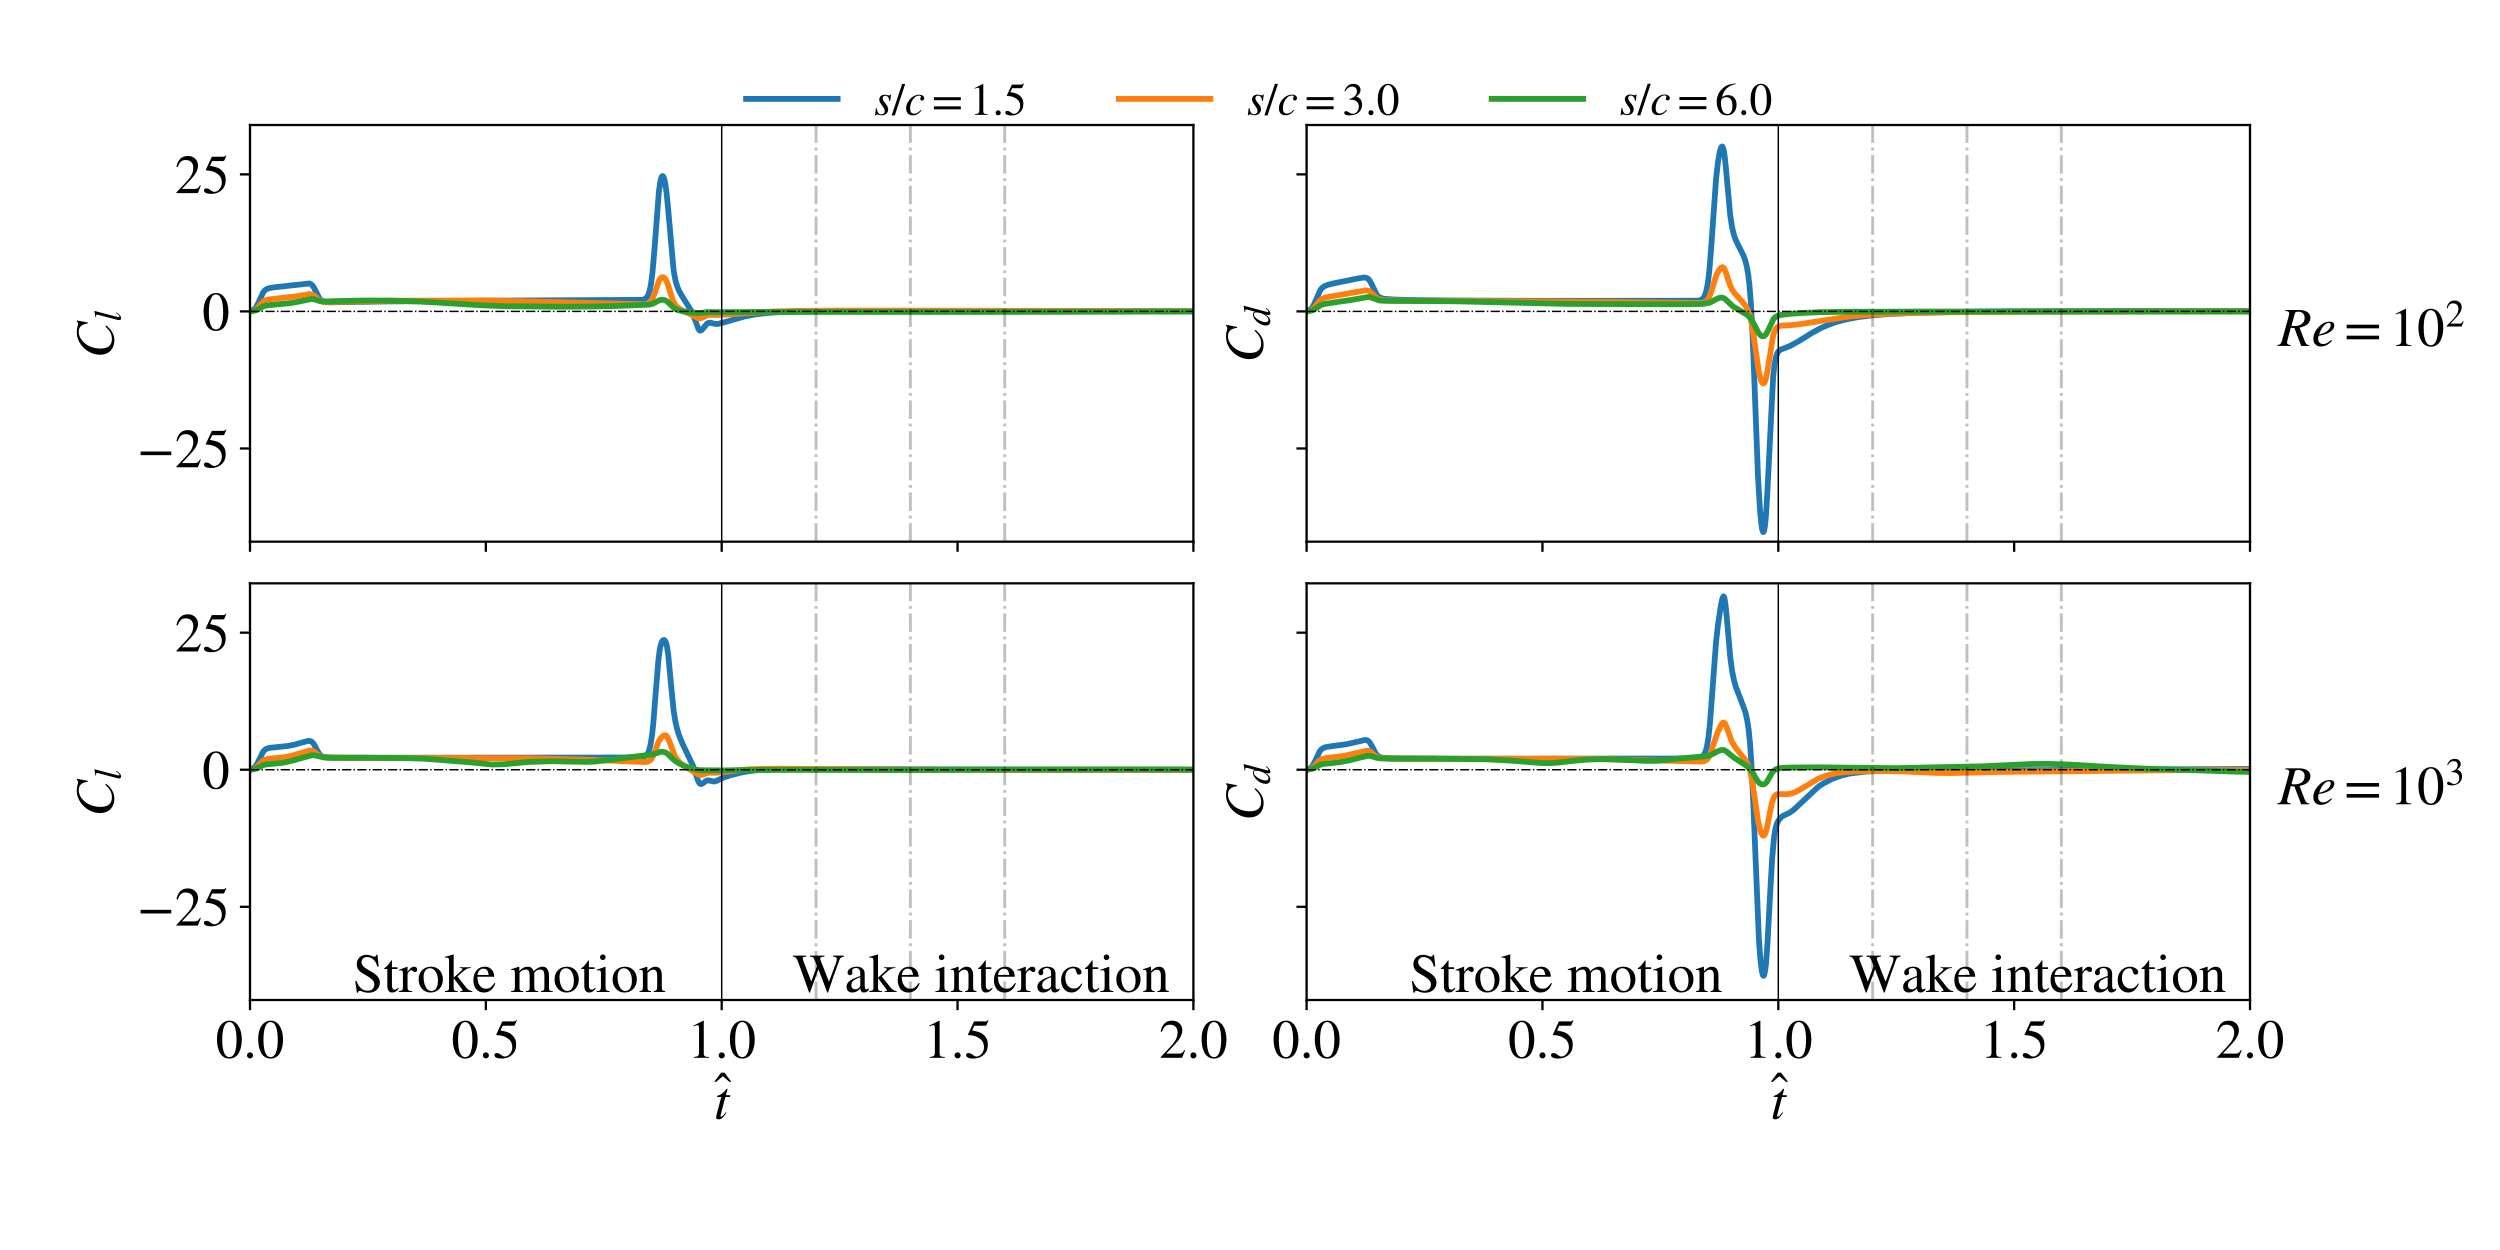 <?xml version="1.0" encoding="utf-8" standalone="no"?>
<!DOCTYPE svg PUBLIC "-//W3C//DTD SVG 1.1//EN"
  "http://www.w3.org/Graphics/SVG/1.1/DTD/svg11.dtd">
<!-- Created with matplotlib (https://matplotlib.org/) -->
<svg height="432pt" version="1.1" viewBox="0 0 864 432" width="864pt" xmlns="http://www.w3.org/2000/svg" xmlns:xlink="http://www.w3.org/1999/xlink">
 <defs>
  <style type="text/css">
*{stroke-linecap:butt;stroke-linejoin:round;}
  </style>
 </defs>
 <g id="figure_1">
  <g id="patch_1">
   <path d="M 0 432 
L 864 432 
L 864 0 
L 0 0 
z
" style="fill:#ffffff;"/>
  </g>
  <g id="axes_1">
   <g id="patch_2">
    <path d="M 86.4 187.2 
L 412.438 187.2 
L 412.438 43.2 
L 86.4 43.2 
z
" style="fill:#ffffff;"/>
   </g>
   <g id="matplotlib.axis_1">
    <g id="xtick_1">
     <g id="line2d_1">
      <defs>
       <path d="M 0 0 
L 0 3.5 
" id="md6122381fa" style="stroke:#000000;stroke-width:0.8;"/>
      </defs>
      <g>
       <use style="fill:#ffffff;stroke:#000000;stroke-width:0.8;" x="86.4" xlink:href="#md6122381fa" y="187.2"/>
      </g>
     </g>
    </g>
    <g id="xtick_2">
     <g id="line2d_2">
      <g>
       <use style="fill:#ffffff;stroke:#000000;stroke-width:0.8;" x="167.909" xlink:href="#md6122381fa" y="187.2"/>
      </g>
     </g>
    </g>
    <g id="xtick_3">
     <g id="line2d_3">
      <g>
       <use style="fill:#ffffff;stroke:#000000;stroke-width:0.8;" x="249.419" xlink:href="#md6122381fa" y="187.2"/>
      </g>
     </g>
    </g>
    <g id="xtick_4">
     <g id="line2d_4">
      <g>
       <use style="fill:#ffffff;stroke:#000000;stroke-width:0.8;" x="330.928" xlink:href="#md6122381fa" y="187.2"/>
      </g>
     </g>
    </g>
    <g id="xtick_5">
     <g id="line2d_5">
      <g>
       <use style="fill:#ffffff;stroke:#000000;stroke-width:0.8;" x="412.438" xlink:href="#md6122381fa" y="187.2"/>
      </g>
     </g>
    </g>
   </g>
   <g id="matplotlib.axis_2">
    <g id="ytick_1">
     <g id="line2d_6">
      <defs>
       <path d="M 0 0 
L -3.5 0 
" id="mf59119d967" style="stroke:#000000;stroke-width:0.8;"/>
      </defs>
      <g>
       <use style="fill:#ffffff;stroke:#000000;stroke-width:0.8;" x="86.4" xlink:href="#mf59119d967" y="154.989"/>
      </g>
     </g>
     <g id="text_1">
      <!-- −25 -->
      <defs>
       <path d="M 62.094 22 
L 6.406 22 
L 6.406 28.594 
L 62.094 28.594 
z
" id="STIXGeneral-Regular-8722"/>
       <path d="M 47.406 13.703 
L 42 0 
L 2.906 0 
L 2.906 1.203 
L 20.703 20.094 
Q 27.703 27.406 30.703 33.5 
Q 33.703 39.594 33.703 46.094 
Q 33.703 52.797 30 56.5 
Q 26.297 60.203 19.797 60.203 
Q 14.406 60.203 11.25 57.391 
Q 8.094 54.594 5.094 47.203 
L 3 47.703 
Q 4.703 57 9.844 62.297 
Q 15 67.594 23.797 67.594 
Q 32.094 67.594 37.188 62.594 
Q 42.297 57.594 42.297 50 
Q 42.297 38.703 29.5 25.203 
L 13 7.594 
L 36.406 7.594 
Q 39.703 7.594 41.641 8.891 
Q 43.594 10.203 46 14.297 
z
" id="STIXGeneral-Regular-50"/>
       <path d="M 43.797 68.094 
L 40.203 59.594 
Q 39.594 58.297 37.5 58.297 
L 18.094 58.297 
L 14.094 49.797 
Q 25.094 47.703 30 45.25 
Q 34.906 42.797 39.094 37 
Q 42.594 32.203 42.594 24.297 
Q 42.594 17.094 40.25 12.188 
Q 37.906 7.297 32.797 3.5 
Q 26 -1.406 15.797 -1.406 
Q 10.094 -1.406 6.594 0.297 
Q 3.094 2 3.094 4.797 
Q 3.094 8.594 7.594 8.594 
Q 11.203 8.594 15 5.5 
Q 18.906 2.297 22.094 2.297 
Q 27.297 2.297 31.438 7.5 
Q 35.594 12.703 35.594 19.203 
Q 35.594 28.797 28.906 34.203 
Q 20.203 41.203 7.594 41.203 
Q 6.406 41.203 6.406 42 
L 6.5 42.5 
L 17.406 66.203 
L 38.094 66.203 
Q 39.797 66.203 40.75 66.703 
Q 41.703 67.203 42.906 68.797 
z
" id="STIXGeneral-Regular-53"/>
      </defs>
      <g transform="translate(47.385 161.478)scale(0.19 -0.19)">
       <use xlink:href="#STIXGeneral-Regular-8722"/>
       <use x="68.5" xlink:href="#STIXGeneral-Regular-50"/>
       <use x="118.5" xlink:href="#STIXGeneral-Regular-53"/>
      </g>
     </g>
    </g>
    <g id="ytick_2">
     <g id="line2d_7">
      <g>
       <use style="fill:#ffffff;stroke:#000000;stroke-width:0.8;" x="86.4" xlink:href="#mf59119d967" y="107.621"/>
      </g>
     </g>
     <g id="text_2">
      <!-- 0 -->
      <defs>
       <path d="M 47.594 33 
Q 47.594 26.297 46.297 20.344 
Q 45 14.406 42.453 9.406 
Q 39.906 4.406 35.406 1.5 
Q 30.906 -1.406 25 -1.406 
Q 18.906 -1.406 14.297 1.688 
Q 9.703 4.797 7.203 10 
Q 4.703 15.203 3.547 21.094 
Q 2.406 27 2.406 33.594 
Q 2.406 42.906 4.703 50.344 
Q 7 57.797 12.344 62.688 
Q 17.703 67.594 25.406 67.594 
Q 35.203 67.594 41.391 58 
Q 47.594 48.406 47.594 33 
z
M 38 32.5 
Q 38 48.297 34.641 56.641 
Q 31.297 65 24.797 65 
Q 18.594 65 15.297 56.594 
Q 12 48.203 12 32.906 
Q 12 17.5 15.297 9.344 
Q 18.594 1.203 25 1.203 
Q 31.297 1.203 34.641 9.344 
Q 38 17.5 38 32.5 
z
" id="STIXGeneral-Regular-48"/>
      </defs>
      <g transform="translate(69.9 114.109)scale(0.19 -0.19)">
       <use xlink:href="#STIXGeneral-Regular-48"/>
      </g>
     </g>
    </g>
    <g id="ytick_3">
     <g id="line2d_8">
      <g>
       <use style="fill:#ffffff;stroke:#000000;stroke-width:0.8;" x="86.4" xlink:href="#mf59119d967" y="60.253"/>
      </g>
     </g>
     <g id="text_3">
      <!-- 25 -->
      <g transform="translate(60.4 66.741)scale(0.19 -0.19)">
       <use xlink:href="#STIXGeneral-Regular-50"/>
       <use x="50" xlink:href="#STIXGeneral-Regular-53"/>
      </g>
     </g>
    </g>
    <g id="text_4">
     <!-- $C_l$ -->
     <defs>
      <path d="M 68.906 66.406 
L 65.203 46.406 
L 63.406 46.703 
Q 61.594 63 48.5 63 
Q 37.594 63 28.594 53.297 
Q 23.297 47.703 20.547 39.703 
Q 17.797 31.703 17.797 23.203 
Q 17.797 2.703 35.297 2.703 
Q 41.5 2.703 46.641 5.297 
Q 51.797 7.906 58.203 14.594 
L 60 13.094 
Q 53.297 5.203 46.844 1.703 
Q 40.406 -1.797 32.703 -1.797 
Q 21 -1.797 13.797 5.141 
Q 6.594 12.094 6.594 24.297 
Q 6.594 34.594 11.688 43.938 
Q 16.797 53.297 25.297 59.297 
Q 35.5 66.594 47.203 66.594 
Q 54.094 66.594 58.906 64.906 
Q 60.906 64.203 63 64.203 
Q 65.703 64.203 66.797 66.406 
z
" id="STIXGeneral-Italic-67"/>
      <path d="M 27.906 67.797 
L 12.594 9.297 
Q 11.797 6.406 11.797 5 
Q 11.797 3.203 13.5 3.203 
Q 16.203 3.203 20.203 8.906 
L 22.703 12.406 
L 24.094 11.406 
Q 19.594 4.297 16.344 1.594 
Q 13.094 -1.094 9 -1.094 
Q 4.094 -1.094 4.094 4.5 
Q 4.094 6.203 4.5 7.5 
L 18.203 59.906 
Q 18.5 60.906 18.5 61.797 
Q 18.5 64 13.594 64 
L 11.797 64 
L 11.797 65.594 
Q 18.797 66.406 27.297 68.297 
z
" id="STIXGeneral-Italic-108"/>
     </defs>
     <g transform="translate(39.261 123.845)rotate(-90)scale(0.19 -0.19)">
      <use transform="translate(0 0.406)" xlink:href="#STIXGeneral-Italic-67"/>
      <use transform="translate(66.7 -12.822)scale(0.7)" xlink:href="#STIXGeneral-Italic-108"/>
     </g>
    </g>
   </g>
   <g id="line2d_9">
    <path clip-path="url(#p88562263f6)" d="M 86.889 107.408 
L 88.03 106.715 
L 88.519 106.109 
L 89.171 104.887 
L 90.965 101.023 
L 91.617 100.288 
L 92.269 99.867 
L 93.247 99.541 
L 94.877 99.284 
L 106.94 97.969 
L 107.592 98.282 
L 108.245 98.993 
L 108.897 100.168 
L 110.364 103.094 
L 111.016 103.814 
L 111.668 104.193 
L 112.483 104.4 
L 113.95 104.482 
L 119.167 104.404 
L 134.328 104.175 
L 171.985 103.89 
L 222.032 103.626 
L 222.847 103.347 
L 223.499 102.788 
L 223.988 101.994 
L 224.477 100.607 
L 224.966 98.282 
L 225.455 94.602 
L 226.107 87.189 
L 227.737 65.951 
L 228.226 62.615 
L 228.552 61.385 
L 228.878 60.858 
L 229.042 60.839 
L 229.205 60.977 
L 229.531 61.722 
L 229.857 63.131 
L 230.346 66.494 
L 230.835 71.385 
L 232.791 93.386 
L 233.443 96.957 
L 234.095 99.131 
L 234.91 100.956 
L 236.051 102.881 
L 238.986 107.565 
L 239.801 109.496 
L 241.431 113.803 
L 241.757 114.182 
L 242.083 114.281 
L 242.409 114.142 
L 242.898 113.621 
L 244.365 111.841 
L 244.854 111.577 
L 245.343 111.514 
L 246.158 111.704 
L 247.3 111.984 
L 248.115 111.948 
L 249.419 111.628 
L 257.407 109.35 
L 260.83 108.698 
L 264.58 108.223 
L 269.144 107.879 
L 275.502 107.644 
L 285.772 107.512 
L 308.758 107.488 
L 412.601 107.614 
L 412.601 107.614 
" style="fill:none;stroke:#1f77b4;stroke-linecap:square;stroke-width:2;"/>
   </g>
   <g id="line2d_10">
    <path clip-path="url(#p88562263f6)" d="M 86.889 107.512 
L 88.193 107.07 
L 88.845 106.567 
L 89.823 105.427 
L 90.802 104.361 
L 91.617 103.839 
L 92.595 103.531 
L 94.225 103.308 
L 102.213 102.449 
L 106.94 101.644 
L 107.755 101.75 
L 108.408 102.073 
L 109.223 102.788 
L 110.364 103.798 
L 111.179 104.171 
L 112.157 104.326 
L 114.113 104.336 
L 135.795 103.919 
L 166.279 103.836 
L 168.072 103.845 
L 207.36 104.762 
L 208.99 104.813 
L 223.01 105.147 
L 223.988 104.918 
L 224.64 104.482 
L 225.129 103.9 
L 225.618 102.998 
L 226.27 101.253 
L 227.737 97.03 
L 228.226 96.248 
L 228.715 95.855 
L 229.205 95.806 
L 229.531 95.963 
L 230.02 96.509 
L 230.509 97.469 
L 231.161 99.394 
L 232.465 103.613 
L 233.117 104.961 
L 233.769 105.826 
L 234.584 106.54 
L 235.888 107.347 
L 237.682 108.182 
L 239.801 109.164 
L 241.431 110.021 
L 242.083 110.019 
L 242.898 109.692 
L 244.528 108.94 
L 245.506 108.794 
L 247.626 108.869 
L 249.908 108.768 
L 267.025 107.662 
L 275.828 107.445 
L 290.337 107.344 
L 326.69 107.375 
L 412.601 107.53 
L 412.601 107.53 
" style="fill:none;stroke:#ff7f0e;stroke-linecap:square;stroke-width:2;"/>
   </g>
   <g id="line2d_11">
    <path clip-path="url(#p88562263f6)" d="M 86.889 107.565 
L 88.356 107.285 
L 89.334 106.805 
L 91.128 105.799 
L 92.269 105.521 
L 94.388 105.318 
L 100.094 104.788 
L 103.191 104.259 
L 107.592 103.322 
L 108.408 103.377 
L 109.386 103.694 
L 110.527 104.06 
L 111.505 104.176 
L 113.787 104.152 
L 115.58 104.074 
L 123.242 103.897 
L 126.177 103.869 
L 127.807 103.849 
L 134.98 103.888 
L 144.272 104.178 
L 151.771 104.593 
L 165.953 105.472 
L 168.235 105.578 
L 174.104 105.804 
L 175.734 105.839 
L 194.645 106.016 
L 196.112 105.999 
L 204.426 105.929 
L 211.435 105.808 
L 224.477 105.284 
L 225.455 105.022 
L 226.596 104.433 
L 227.9 103.76 
L 228.715 103.591 
L 229.531 103.666 
L 230.183 103.94 
L 230.835 104.439 
L 233.28 106.71 
L 234.258 107.146 
L 235.725 107.553 
L 237.845 107.894 
L 241.594 108.207 
L 242.898 108.052 
L 244.854 107.833 
L 247.137 107.898 
L 250.56 107.882 
L 262.134 107.812 
L 340.546 107.814 
L 412.601 107.629 
L 412.601 107.629 
" style="fill:none;stroke:#2ca02c;stroke-linecap:square;stroke-width:2;"/>
   </g>
   <g id="line2d_12">
    <path clip-path="url(#p88562263f6)" d="M 86.4 107.621 
L 412.438 107.621 
" style="fill:none;stroke:#000000;stroke-dasharray:3.2,0.8,0.5,0.8;stroke-dashoffset:0;stroke-width:0.5;"/>
   </g>
   <g id="line2d_13">
    <path clip-path="url(#p88562263f6)" d="M 249.419 187.2 
L 249.419 43.2 
" style="fill:none;stroke:#000000;stroke-linecap:square;stroke-width:0.5;"/>
   </g>
   <g id="line2d_14">
    <path clip-path="url(#p88562263f6)" d="M 282.023 187.2 
L 282.023 43.2 
" style="fill:none;stroke:#000000;stroke-dasharray:6.4,1.6,1,1.6;stroke-dashoffset:0;stroke-opacity:0.25;"/>
   </g>
   <g id="line2d_15">
    <path clip-path="url(#p88562263f6)" d="M 314.626 187.2 
L 314.626 43.2 
" style="fill:none;stroke:#000000;stroke-dasharray:6.4,1.6,1,1.6;stroke-dashoffset:0;stroke-opacity:0.25;"/>
   </g>
   <g id="line2d_16">
    <path clip-path="url(#p88562263f6)" d="M 347.23 187.2 
L 347.23 43.2 
" style="fill:none;stroke:#000000;stroke-dasharray:6.4,1.6,1,1.6;stroke-dashoffset:0;stroke-opacity:0.25;"/>
   </g>
   <g id="patch_3">
    <path d="M 86.4 187.2 
L 86.4 43.2 
" style="fill:none;stroke:#000000;stroke-linecap:square;stroke-linejoin:miter;stroke-width:0.8;"/>
   </g>
   <g id="patch_4">
    <path d="M 412.438 187.2 
L 412.438 43.2 
" style="fill:none;stroke:#000000;stroke-linecap:square;stroke-linejoin:miter;stroke-width:0.8;"/>
   </g>
   <g id="patch_5">
    <path d="M 86.4 187.2 
L 412.438 187.2 
" style="fill:none;stroke:#000000;stroke-linecap:square;stroke-linejoin:miter;stroke-width:0.8;"/>
   </g>
   <g id="patch_6">
    <path d="M 86.4 43.2 
L 412.438 43.2 
" style="fill:none;stroke:#000000;stroke-linecap:square;stroke-linejoin:miter;stroke-width:0.8;"/>
   </g>
  </g>
  <g id="axes_2">
   <g id="patch_7">
    <path d="M 451.562 187.2 
L 777.6 187.2 
L 777.6 43.2 
L 451.562 43.2 
z
" style="fill:#ffffff;"/>
   </g>
   <g id="matplotlib.axis_3">
    <g id="xtick_6">
     <g id="line2d_17">
      <g>
       <use style="fill:#ffffff;stroke:#000000;stroke-width:0.8;" x="451.562" xlink:href="#md6122381fa" y="187.2"/>
      </g>
     </g>
    </g>
    <g id="xtick_7">
     <g id="line2d_18">
      <g>
       <use style="fill:#ffffff;stroke:#000000;stroke-width:0.8;" x="533.072" xlink:href="#md6122381fa" y="187.2"/>
      </g>
     </g>
    </g>
    <g id="xtick_8">
     <g id="line2d_19">
      <g>
       <use style="fill:#ffffff;stroke:#000000;stroke-width:0.8;" x="614.581" xlink:href="#md6122381fa" y="187.2"/>
      </g>
     </g>
    </g>
    <g id="xtick_9">
     <g id="line2d_20">
      <g>
       <use style="fill:#ffffff;stroke:#000000;stroke-width:0.8;" x="696.091" xlink:href="#md6122381fa" y="187.2"/>
      </g>
     </g>
    </g>
    <g id="xtick_10">
     <g id="line2d_21">
      <g>
       <use style="fill:#ffffff;stroke:#000000;stroke-width:0.8;" x="777.6" xlink:href="#md6122381fa" y="187.2"/>
      </g>
     </g>
    </g>
   </g>
   <g id="matplotlib.axis_4">
    <g id="ytick_4">
     <g id="line2d_22">
      <g>
       <use style="fill:#ffffff;stroke:#000000;stroke-width:0.8;" x="451.562" xlink:href="#mf59119d967" y="154.989"/>
      </g>
     </g>
    </g>
    <g id="ytick_5">
     <g id="line2d_23">
      <g>
       <use style="fill:#ffffff;stroke:#000000;stroke-width:0.8;" x="451.562" xlink:href="#mf59119d967" y="107.621"/>
      </g>
     </g>
    </g>
    <g id="ytick_6">
     <g id="line2d_24">
      <g>
       <use style="fill:#ffffff;stroke:#000000;stroke-width:0.8;" x="451.562" xlink:href="#mf59119d967" y="60.253"/>
      </g>
     </g>
    </g>
    <g id="text_5">
     <!-- $C_d$ -->
     <defs>
      <path d="M 52.094 68.297 
L 52.703 67.703 
L 48.797 52.5 
L 42.797 30.594 
Q 36.297 6.703 36.297 6 
Q 36.297 4 38.094 4 
Q 39.406 4 40.844 5.25 
Q 42.297 6.5 46.297 11.094 
L 47.5 10.094 
Q 39.797 -1.297 32.797 -1.297 
Q 30.906 -1.297 29.797 -0.094 
Q 28.703 1.094 28.703 3.203 
Q 28.703 6.203 30 12.094 
Q 25.703 4.797 21.547 1.844 
Q 17.406 -1.094 12.203 -1.094 
Q 7.203 -1.094 4.344 1.953 
Q 1.5 5 1.5 10.594 
Q 1.5 22.5 11.141 33.297 
Q 20.797 44.094 30.703 44.094 
Q 33.797 44.094 35.25 42.688 
Q 36.703 41.297 37.203 38.297 
L 37.297 38.297 
L 41.797 54.594 
Q 43.203 59.5 43.203 61.703 
Q 43.203 63.297 42.094 63.688 
Q 41 64.094 36.797 64.297 
L 36.797 66 
Q 44.5 66.703 52.094 68.297 
z
M 35.594 36.094 
Q 35.594 38.703 34.141 40.25 
Q 32.703 41.797 30.906 41.797 
Q 26.203 41.797 21.797 37.203 
Q 16.797 31.906 13.5 24.547 
Q 10.203 17.203 10.203 11 
Q 10.203 7.594 11.75 5.641 
Q 13.297 3.703 16 3.703 
Q 20.5 3.703 25.094 8.594 
Q 29.703 13.5 32.641 21.094 
Q 35.594 28.703 35.594 36.094 
z
" id="STIXGeneral-Italic-100"/>
     </defs>
     <g transform="translate(436.439 125.365)rotate(-90)scale(0.19 -0.19)">
      <use transform="translate(0 0.406)" xlink:href="#STIXGeneral-Italic-67"/>
      <use transform="translate(66.7 -12.822)scale(0.7)" xlink:href="#STIXGeneral-Italic-100"/>
     </g>
    </g>
   </g>
   <g id="line2d_25">
    <path clip-path="url(#pce5444dc9c)" d="M 452.051 107.395 
L 453.192 106.667 
L 453.682 106.029 
L 454.334 104.733 
L 456.29 100.25 
L 456.942 99.472 
L 457.757 98.895 
L 458.898 98.433 
L 460.854 97.939 
L 468.842 96.327 
L 471.288 95.91 
L 472.103 95.984 
L 472.755 96.305 
L 473.244 96.815 
L 473.896 97.938 
L 475.852 101.947 
L 476.504 102.591 
L 477.319 103.013 
L 478.46 103.276 
L 482.047 103.529 
L 488.568 103.71 
L 500.957 103.854 
L 535.354 103.981 
L 586.868 103.924 
L 587.846 103.657 
L 588.335 103.358 
L 588.824 102.813 
L 589.313 101.852 
L 589.802 100.197 
L 590.291 97.452 
L 590.78 93.203 
L 591.432 84.954 
L 593.063 61.946 
L 593.715 56.177 
L 594.367 52.397 
L 594.856 50.866 
L 595.182 50.615 
L 595.345 50.764 
L 595.671 51.694 
L 595.997 53.604 
L 596.486 58.189 
L 597.953 74.302 
L 598.605 78.576 
L 599.257 81.221 
L 599.909 83.027 
L 601.051 85.354 
L 602.518 88.296 
L 603.17 90.075 
L 603.659 91.958 
L 604.148 94.677 
L 604.637 98.793 
L 605.126 105.06 
L 605.615 114.099 
L 606.267 130.491 
L 607.571 164.85 
L 608.223 175.949 
L 608.712 181.111 
L 609.038 183.105 
L 609.365 183.895 
L 609.528 183.8 
L 609.691 183.373 
L 610.017 181.42 
L 610.343 177.869 
L 610.832 169.543 
L 612.788 130.372 
L 613.277 125.947 
L 613.766 123.405 
L 614.255 122.027 
L 614.744 121.287 
L 615.396 120.815 
L 616.374 120.449 
L 618.494 119.634 
L 621.591 117.938 
L 626.482 114.893 
L 629.253 113.404 
L 632.187 112.123 
L 634.958 111.175 
L 638.219 110.327 
L 642.294 109.571 
L 646.696 109.015 
L 652.891 108.512 
L 662.998 108.063 
L 682.56 107.705 
L 695.765 107.603 
L 730.488 107.501 
L 777.763 107.484 
L 777.763 107.484 
" style="fill:none;stroke:#1f77b4;stroke-linecap:square;stroke-width:2;"/>
   </g>
   <g id="line2d_26">
    <path clip-path="url(#pce5444dc9c)" d="M 452.051 107.503 
L 453.192 107.125 
L 453.845 106.649 
L 454.66 105.69 
L 455.964 104.02 
L 456.779 103.373 
L 457.757 102.934 
L 459.224 102.567 
L 462.974 101.945 
L 468.516 100.961 
L 471.94 100.35 
L 472.755 100.433 
L 473.407 100.735 
L 474.059 101.309 
L 476.015 103.169 
L 476.83 103.499 
L 478.46 103.721 
L 481.558 103.833 
L 489.546 103.933 
L 506.337 104.003 
L 561.274 104.389 
L 588.009 104.703 
L 588.987 104.495 
L 589.476 104.249 
L 589.965 103.823 
L 590.454 103.128 
L 590.943 102.081 
L 591.595 100.133 
L 593.226 95.011 
L 594.041 93.399 
L 594.693 92.577 
L 595.182 92.33 
L 595.508 92.409 
L 595.834 92.747 
L 596.323 93.75 
L 597.138 96.307 
L 597.953 98.713 
L 598.605 100.081 
L 599.42 101.269 
L 600.888 102.908 
L 602.844 105.136 
L 603.659 106.366 
L 604.311 107.755 
L 604.8 109.255 
L 605.289 111.356 
L 605.941 115.303 
L 607.897 128.872 
L 608.549 131.32 
L 609.038 132.298 
L 609.365 132.521 
L 609.691 132.363 
L 610.017 131.766 
L 610.343 130.687 
L 610.832 128.16 
L 612.788 115.946 
L 613.277 114.467 
L 613.766 113.571 
L 614.255 113.061 
L 614.907 112.716 
L 615.885 112.53 
L 618.168 112.418 
L 620.939 112.178 
L 623.873 111.757 
L 639.034 109.393 
L 644.903 108.856 
L 651.749 108.452 
L 661.042 108.142 
L 675.061 107.914 
L 703.426 107.72 
L 750.865 107.609 
L 777.763 107.598 
L 777.763 107.598 
" style="fill:none;stroke:#ff7f0e;stroke-linecap:square;stroke-width:2;"/>
   </g>
   <g id="line2d_27">
    <path clip-path="url(#pce5444dc9c)" d="M 452.051 107.558 
L 453.518 107.251 
L 454.334 106.825 
L 456.616 105.377 
L 457.757 105.046 
L 460.039 104.683 
L 467.049 103.657 
L 473.081 102.606 
L 473.896 102.809 
L 476.667 103.843 
L 478.46 103.965 
L 482.536 104.009 
L 492.969 104.04 
L 503.076 104.134 
L 541.386 105.02 
L 554.264 105.084 
L 555.731 105.087 
L 557.688 105.087 
L 580.347 105.155 
L 581.814 105.133 
L 588.498 105.047 
L 590.78 104.641 
L 591.758 104.144 
L 593.552 103.177 
L 594.53 102.887 
L 595.182 102.863 
L 595.834 103.077 
L 596.486 103.588 
L 598.931 105.909 
L 600.888 107.069 
L 603.659 108.731 
L 604.474 109.407 
L 605.289 110.402 
L 606.104 111.878 
L 607.734 115.065 
L 608.386 115.817 
L 608.875 116.134 
L 609.365 116.224 
L 609.854 116.04 
L 610.343 115.525 
L 610.832 114.655 
L 612.951 110.174 
L 613.603 109.553 
L 614.418 109.131 
L 615.559 108.837 
L 617.842 108.542 
L 622.732 108.159 
L 629.09 107.89 
L 638.219 107.75 
L 663.161 107.68 
L 737.334 107.673 
L 777.763 107.687 
L 777.763 107.687 
" style="fill:none;stroke:#2ca02c;stroke-linecap:square;stroke-width:2;"/>
   </g>
   <g id="line2d_28">
    <path clip-path="url(#pce5444dc9c)" d="M 451.562 107.621 
L 777.6 107.621 
" style="fill:none;stroke:#000000;stroke-dasharray:3.2,0.8,0.5,0.8;stroke-dashoffset:0;stroke-width:0.5;"/>
   </g>
   <g id="line2d_29">
    <path clip-path="url(#pce5444dc9c)" d="M 614.581 187.2 
L 614.581 43.2 
" style="fill:none;stroke:#000000;stroke-linecap:square;stroke-width:0.5;"/>
   </g>
   <g id="line2d_30">
    <path clip-path="url(#pce5444dc9c)" d="M 647.185 187.2 
L 647.185 43.2 
" style="fill:none;stroke:#000000;stroke-dasharray:6.4,1.6,1,1.6;stroke-dashoffset:0;stroke-opacity:0.25;"/>
   </g>
   <g id="line2d_31">
    <path clip-path="url(#pce5444dc9c)" d="M 679.789 187.2 
L 679.789 43.2 
" style="fill:none;stroke:#000000;stroke-dasharray:6.4,1.6,1,1.6;stroke-dashoffset:0;stroke-opacity:0.25;"/>
   </g>
   <g id="line2d_32">
    <path clip-path="url(#pce5444dc9c)" d="M 712.392 187.2 
L 712.392 43.2 
" style="fill:none;stroke:#000000;stroke-dasharray:6.4,1.6,1,1.6;stroke-dashoffset:0;stroke-opacity:0.25;"/>
   </g>
   <g id="patch_8">
    <path d="M 451.562 187.2 
L 451.562 43.2 
" style="fill:none;stroke:#000000;stroke-linecap:square;stroke-linejoin:miter;stroke-width:0.8;"/>
   </g>
   <g id="patch_9">
    <path d="M 777.6 187.2 
L 777.6 43.2 
" style="fill:none;stroke:#000000;stroke-linecap:square;stroke-linejoin:miter;stroke-width:0.8;"/>
   </g>
   <g id="patch_10">
    <path d="M 451.562 187.2 
L 777.6 187.2 
" style="fill:none;stroke:#000000;stroke-linecap:square;stroke-linejoin:miter;stroke-width:0.8;"/>
   </g>
   <g id="patch_11">
    <path d="M 451.562 43.2 
L 777.6 43.2 
" style="fill:none;stroke:#000000;stroke-linecap:square;stroke-linejoin:miter;stroke-width:0.8;"/>
   </g>
   <g id="text_6">
    <!-- $Re = 10^2$ -->
    <defs>
     <path d="M 13.203 65.297 
L 38.406 65.297 
Q 48.094 65.297 53.438 61.5 
Q 58.797 57.703 58.797 51.203 
Q 58.797 43.406 52.203 38.406 
Q 48.297 35.406 39.094 33.297 
L 48 9.797 
Q 49.703 5.203 51.547 3.391 
Q 53.406 1.594 56.703 1.594 
L 56.703 0 
L 42 0 
L 29.703 32.406 
L 23.094 32.906 
L 17.594 12.594 
Q 16.297 8 16.297 6.297 
Q 16.297 4 17.594 3 
Q 18.906 2 23 1.594 
L 23 0 
L -1.297 0 
L -1.297 1.594 
Q 2.703 2.094 4.344 3.797 
Q 6 5.5 7.203 10.094 
L 19.094 53.203 
Q 20.297 57.797 20.297 59.5 
Q 20.297 61.297 18.906 62.297 
Q 17.703 63.094 13.203 63.703 
z
M 30.594 59.297 
L 24.297 36.594 
Q 27.406 36.094 29.406 36.094 
Q 38.297 36.094 43.297 40.094 
Q 48.297 44.094 48.297 51.094 
Q 48.297 56.297 45.188 59.297 
Q 42.094 62.297 36.297 62.297 
Q 31.406 62.297 30.594 59.297 
z
" id="STIXGeneral-Italic-82"/>
     <path d="M 35.797 10.906 
L 37 9.703 
Q 28.203 -1.094 16.594 -1.094 
Q 10.5 -1.094 6.797 2.656 
Q 3.094 6.406 3.094 12.594 
Q 3.094 24.297 12.438 34.188 
Q 21.797 44.094 33 44.094 
Q 36.906 44.094 39.047 42.297 
Q 41.203 40.5 41.203 37.297 
Q 41.203 30.703 33.547 25.5 
Q 25.906 20.297 12.797 18.594 
Q 11.797 16.594 11.797 12.5 
Q 11.797 8.406 14.344 5.906 
Q 16.906 3.406 21.094 3.406 
Q 24.406 3.406 27.406 4.953 
Q 30.406 6.5 35.797 10.906 
z
M 15.203 25.203 
L 13.5 20.797 
Q 24.703 23.5 29.594 28.203 
Q 34.594 33 34.594 37.906 
Q 34.594 41.797 31.094 41.797 
Q 26.906 41.797 22.344 36.938 
Q 17.797 32.094 15.203 25.203 
z
" id="STIXGeneral-Italic-101"/>
     <path d="M 63.703 32 
L 4.797 32 
L 4.797 38.594 
L 63.703 38.594 
z
M 63.703 12 
L 4.797 12 
L 4.797 18.594 
L 63.703 18.594 
z
" id="STIXGeneral-Regular-61"/>
     <path d="M 39.406 0 
L 11.797 0 
L 11.797 1.5 
Q 17.297 1.797 19.297 3.547 
Q 21.297 5.297 21.297 9.5 
L 21.297 54.406 
Q 21.297 59.297 18.297 59.297 
Q 16.906 59.297 13.797 58.094 
L 11.094 57.094 
L 11.094 58.5 
L 29 67.594 
L 29.906 67.297 
L 29.906 7.594 
Q 29.906 4.297 31.906 2.891 
Q 33.906 1.5 39.406 1.5 
z
" id="STIXGeneral-Regular-49"/>
    </defs>
    <g transform="translate(787.305 119.626)scale(0.19 -0.19)">
     <use transform="translate(0 0.409)" xlink:href="#STIXGeneral-Italic-82"/>
     <use transform="translate(61.1 0.409)" xlink:href="#STIXGeneral-Italic-101"/>
     <use transform="translate(119.94 0.409)" xlink:href="#STIXGeneral-Regular-61"/>
     <use transform="translate(202.88 0.409)" xlink:href="#STIXGeneral-Regular-49"/>
     <use transform="translate(252.88 0.409)" xlink:href="#STIXGeneral-Regular-48"/>
     <use transform="translate(304.423 35.684)scale(0.7)" xlink:href="#STIXGeneral-Regular-50"/>
    </g>
   </g>
   <g id="legend_1">
    <g id="line2d_33">
     <path d="M 257.84 34.184 
L 289.494 34.184 
" style="fill:none;stroke:#1f77b4;stroke-linecap:square;stroke-width:2;"/>
    </g>
    <g id="line2d_34"/>
    <g id="text_7">
     <!-- $s/c = 1.5$ -->
     <defs>
      <path d="M 36.594 44.203 
L 34.594 30.203 
L 33 30.203 
Q 31.594 41.797 24.094 41.797 
Q 21.406 41.797 19.797 40.297 
Q 18.203 38.797 18.203 36.094 
Q 18.203 32.297 23.594 25.906 
Q 30.406 18 30.406 12.297 
Q 30.406 6.203 26.344 2.547 
Q 22.297 -1.094 16 -1.094 
Q 13.094 -1.094 10.5 -0.094 
Q 8.406 0.797 6.094 0.797 
Q 4.094 0.797 3.203 -1.297 
L 1.594 -1.297 
L 3.594 14.594 
L 5.203 14.594 
Q 7.203 1 15.203 1 
Q 18.797 1 20.797 3 
Q 22.797 5 22.797 8.703 
Q 22.797 13.203 17.203 20.203 
Q 10.906 28.094 10.906 33.297 
Q 10.906 38.297 14.203 41.188 
Q 17.5 44.094 23 44.094 
Q 25 44.094 28.594 43.094 
Q 30.797 42.406 32.203 42.406 
Q 34.203 42.406 35.203 44.203 
z
" id="STIXGeneral-Italic-115"/>
      <path d="M 28.703 67.594 
L 5.906 -1.406 
L -0.906 -1.406 
L 22 67.594 
z
" id="STIXGeneral-Regular-47"/>
      <path d="M 35 10.703 
L 36.594 9.703 
Q 32 3.906 27.641 1.406 
Q 23.297 -1.094 17.703 -1.094 
Q 10.594 -1.094 6.797 2.797 
Q 3 6.703 3 14.297 
Q 3 21 6.391 27.25 
Q 9.797 33.5 15.297 38 
Q 23 44.094 32 44.094 
Q 36.594 44.094 39.547 41.797 
Q 42.5 39.5 42.5 36 
Q 42.5 34 41.094 32.594 
Q 39.703 31.203 37.703 31.203 
Q 35.703 31.203 34.75 32.344 
Q 33.797 33.5 33.797 35.203 
Q 33.797 36.094 34.547 37.547 
Q 35.297 39 35.297 40 
Q 35.297 42 31.594 42 
Q 25.297 42 20.703 37.203 
Q 11.594 27.594 11.594 13.906 
Q 11.594 8.5 13.891 5.5 
Q 16.203 2.5 20.5 2.5 
Q 24.406 2.5 27.594 4.391 
Q 30.797 6.297 35 10.703 
z
" id="STIXGeneral-Italic-99"/>
      <path d="M 18.094 4.297 
Q 18.094 2.094 16.438 0.5 
Q 14.797 -1.094 12.5 -1.094 
Q 10.203 -1.094 8.594 0.5 
Q 7 2.094 7 4.391 
Q 7 6.703 8.641 8.344 
Q 10.297 10 12.594 10 
Q 14.797 10 16.438 8.297 
Q 18.094 6.594 18.094 4.297 
z
" id="STIXGeneral-Regular-46"/>
     </defs>
     <g transform="translate(302.155 39.723)scale(0.158 -0.158)">
      <use transform="translate(0 0.203)" xlink:href="#STIXGeneral-Italic-115"/>
      <use transform="translate(38.9 0.203)" xlink:href="#STIXGeneral-Regular-47"/>
      <use transform="translate(66.7 0.203)" xlink:href="#STIXGeneral-Italic-99"/>
      <use transform="translate(125.54 0.203)" xlink:href="#STIXGeneral-Regular-61"/>
      <use transform="translate(208.48 0.203)" xlink:href="#STIXGeneral-Regular-49"/>
      <use transform="translate(258.48 0.203)" xlink:href="#STIXGeneral-Regular-46"/>
      <use transform="translate(283.48 0.203)" xlink:href="#STIXGeneral-Regular-53"/>
     </g>
    </g>
    <g id="line2d_35">
     <path d="M 386.671 34.184 
L 418.325 34.184 
" style="fill:none;stroke:#ff7f0e;stroke-linecap:square;stroke-width:2;"/>
    </g>
    <g id="line2d_36"/>
    <g id="text_8">
     <!-- $s/c = 3.0$ -->
     <defs>
      <path d="M 6.094 51 
L 4.5 51.406 
Q 6.797 58.906 11.688 63.25 
Q 16.594 67.594 24.094 67.594 
Q 31.094 67.594 35.391 63.797 
Q 39.703 60 39.703 53.906 
Q 39.703 45.703 30.406 40.094 
Q 35.906 37.703 38.703 34.797 
Q 43.094 29.906 43.094 21.906 
Q 43.094 13.906 38.5 7.906 
Q 35.094 3.297 28.75 0.938 
Q 22.406 -1.406 15.297 -1.406 
Q 4.094 -1.406 4.094 4.297 
Q 4.094 5.906 5.297 6.906 
Q 6.5 7.906 8.203 7.906 
Q 10.703 7.906 14.297 5.297 
Q 18.703 2.203 22.906 2.203 
Q 28.406 2.203 32.156 6.641 
Q 35.906 11.094 35.906 17.5 
Q 35.906 29 25.5 32 
Q 22.406 33 15.297 33 
L 15.297 34.406 
Q 20.906 36.297 23.703 38 
Q 31.797 42.594 31.797 51.406 
Q 31.797 56.406 28.938 59 
Q 26.094 61.594 21 61.594 
Q 12 61.594 6.094 51 
z
" id="STIXGeneral-Regular-51"/>
     </defs>
     <g transform="translate(430.987 39.723)scale(0.158 -0.158)">
      <use transform="translate(0 0.406)" xlink:href="#STIXGeneral-Italic-115"/>
      <use transform="translate(38.9 0.406)" xlink:href="#STIXGeneral-Regular-47"/>
      <use transform="translate(66.7 0.406)" xlink:href="#STIXGeneral-Italic-99"/>
      <use transform="translate(125.54 0.406)" xlink:href="#STIXGeneral-Regular-61"/>
      <use transform="translate(208.48 0.406)" xlink:href="#STIXGeneral-Regular-51"/>
      <use transform="translate(258.48 0.406)" xlink:href="#STIXGeneral-Regular-46"/>
      <use transform="translate(283.48 0.406)" xlink:href="#STIXGeneral-Regular-48"/>
     </g>
    </g>
    <g id="line2d_37">
     <path d="M 515.503 34.184 
L 547.157 34.184 
" style="fill:none;stroke:#2ca02c;stroke-linecap:square;stroke-width:2;"/>
    </g>
    <g id="line2d_38"/>
    <g id="text_9">
     <!-- $s/c = 6.0$ -->
     <defs>
      <path d="M 44.594 68.406 
L 44.797 66.797 
Q 33 64.906 25.094 57.25 
Q 17.203 49.594 15.203 38.297 
Q 21 42.797 27.906 42.797 
Q 36.703 42.797 41.75 37.188 
Q 46.797 31.594 46.797 21.906 
Q 46.797 12.094 41.703 5.906 
Q 35.797 -1.406 25.797 -1.406 
Q 13.594 -1.406 8.094 8.703 
Q 3.406 17.297 3.406 27.906 
Q 3.406 44.297 14.297 55.5 
Q 20.5 61.906 27.047 64.547 
Q 33.594 67.203 44.594 68.406 
z
M 37.797 18.797 
Q 37.797 38.203 24.297 38.203 
Q 19.297 38.203 16 35.547 
Q 12.703 32.906 12.703 26.594 
Q 12.703 14.906 16.344 8.156 
Q 20 1.406 26.906 1.406 
Q 32.203 1.406 35 6.156 
Q 37.797 10.906 37.797 18.797 
z
" id="STIXGeneral-Regular-54"/>
     </defs>
     <g transform="translate(559.819 39.723)scale(0.158 -0.158)">
      <use transform="translate(0 0.594)" xlink:href="#STIXGeneral-Italic-115"/>
      <use transform="translate(38.9 0.594)" xlink:href="#STIXGeneral-Regular-47"/>
      <use transform="translate(66.7 0.594)" xlink:href="#STIXGeneral-Italic-99"/>
      <use transform="translate(125.54 0.594)" xlink:href="#STIXGeneral-Regular-61"/>
      <use transform="translate(208.48 0.594)" xlink:href="#STIXGeneral-Regular-54"/>
      <use transform="translate(258.48 0.594)" xlink:href="#STIXGeneral-Regular-46"/>
      <use transform="translate(283.48 0.594)" xlink:href="#STIXGeneral-Regular-48"/>
     </g>
    </g>
   </g>
  </g>
  <g id="axes_3">
   <g id="patch_12">
    <path d="M 86.4 345.6 
L 412.438 345.6 
L 412.438 201.6 
L 86.4 201.6 
z
" style="fill:#ffffff;"/>
   </g>
   <g id="matplotlib.axis_5">
    <g id="xtick_11">
     <g id="line2d_39">
      <g>
       <use style="fill:#ffffff;stroke:#000000;stroke-width:0.8;" x="86.4" xlink:href="#md6122381fa" y="345.6"/>
      </g>
     </g>
     <g id="text_10">
      <!-- 0.0 -->
      <g transform="translate(74.525 365.576)scale(0.19 -0.19)">
       <use xlink:href="#STIXGeneral-Regular-48"/>
       <use x="50" xlink:href="#STIXGeneral-Regular-46"/>
       <use x="75" xlink:href="#STIXGeneral-Regular-48"/>
      </g>
     </g>
    </g>
    <g id="xtick_12">
     <g id="line2d_40">
      <g>
       <use style="fill:#ffffff;stroke:#000000;stroke-width:0.8;" x="167.909" xlink:href="#md6122381fa" y="345.6"/>
      </g>
     </g>
     <g id="text_11">
      <!-- 0.5 -->
      <g transform="translate(156.034 365.576)scale(0.19 -0.19)">
       <use xlink:href="#STIXGeneral-Regular-48"/>
       <use x="50" xlink:href="#STIXGeneral-Regular-46"/>
       <use x="75" xlink:href="#STIXGeneral-Regular-53"/>
      </g>
     </g>
    </g>
    <g id="xtick_13">
     <g id="line2d_41">
      <g>
       <use style="fill:#ffffff;stroke:#000000;stroke-width:0.8;" x="249.419" xlink:href="#md6122381fa" y="345.6"/>
      </g>
     </g>
     <g id="text_12">
      <!-- 1.0 -->
      <g transform="translate(237.544 365.576)scale(0.19 -0.19)">
       <use xlink:href="#STIXGeneral-Regular-49"/>
       <use x="50" xlink:href="#STIXGeneral-Regular-46"/>
       <use x="75" xlink:href="#STIXGeneral-Regular-48"/>
      </g>
     </g>
    </g>
    <g id="xtick_14">
     <g id="line2d_42">
      <g>
       <use style="fill:#ffffff;stroke:#000000;stroke-width:0.8;" x="330.928" xlink:href="#md6122381fa" y="345.6"/>
      </g>
     </g>
     <g id="text_13">
      <!-- 1.5 -->
      <g transform="translate(319.053 365.576)scale(0.19 -0.19)">
       <use xlink:href="#STIXGeneral-Regular-49"/>
       <use x="50" xlink:href="#STIXGeneral-Regular-46"/>
       <use x="75" xlink:href="#STIXGeneral-Regular-53"/>
      </g>
     </g>
    </g>
    <g id="xtick_15">
     <g id="line2d_43">
      <g>
       <use style="fill:#ffffff;stroke:#000000;stroke-width:0.8;" x="412.438" xlink:href="#md6122381fa" y="345.6"/>
      </g>
     </g>
     <g id="text_14">
      <!-- 2.0 -->
      <g transform="translate(400.563 365.576)scale(0.19 -0.19)">
       <use xlink:href="#STIXGeneral-Regular-50"/>
       <use x="50" xlink:href="#STIXGeneral-Regular-46"/>
       <use x="75" xlink:href="#STIXGeneral-Regular-48"/>
      </g>
     </g>
    </g>
    <g id="text_15">
     <!-- $\^t$ -->
     <defs>
      <path d="M -7.5 50.703 
L -10.906 50.703 
L -23.094 61 
L -35.203 50.703 
L -38.594 50.703 
L -26.203 67.406 
L -20 67.406 
z
" id="STIXGeneral-Regular-770"/>
      <path d="M 29.594 42.797 
L 29.094 39.594 
L 20.703 39.594 
L 12 6.797 
Q 11.797 6 11.797 5.406 
Q 11.797 3.797 13.297 3.797 
Q 14.5 3.797 16.094 5.344 
Q 17.703 6.906 21.406 11.703 
L 22.703 11 
Q 18.094 4 15.141 1.453 
Q 12.203 -1.094 8.406 -1.094 
Q 3.797 -1.094 3.797 2.594 
Q 3.797 3.594 5.406 10 
L 13.203 39.594 
L 5.703 39.594 
L 5.594 40.203 
Q 5.594 42 8.906 42.703 
Q 11.406 43.297 15.5 46.547 
Q 19.594 49.797 22.203 53.703 
Q 22.797 54.594 23.594 54.594 
Q 24.5 54.594 24.5 53.797 
Q 24.5 53.297 24.406 53.094 
L 21.594 42.797 
z
" id="STIXGeneral-Italic-116"/>
     </defs>
     <g transform="translate(246.759 386.676)scale(0.19 -0.19)">
      <use transform="translate(39.043 16.594)" xlink:href="#STIXGeneral-Regular-770"/>
      <use transform="translate(0 0.203)" xlink:href="#STIXGeneral-Italic-116"/>
     </g>
    </g>
   </g>
   <g id="matplotlib.axis_6">
    <g id="ytick_7">
     <g id="line2d_44">
      <g>
       <use style="fill:#ffffff;stroke:#000000;stroke-width:0.8;" x="86.4" xlink:href="#mf59119d967" y="313.389"/>
      </g>
     </g>
     <g id="text_16">
      <!-- −25 -->
      <g transform="translate(47.385 319.878)scale(0.19 -0.19)">
       <use xlink:href="#STIXGeneral-Regular-8722"/>
       <use x="68.5" xlink:href="#STIXGeneral-Regular-50"/>
       <use x="118.5" xlink:href="#STIXGeneral-Regular-53"/>
      </g>
     </g>
    </g>
    <g id="ytick_8">
     <g id="line2d_45">
      <g>
       <use style="fill:#ffffff;stroke:#000000;stroke-width:0.8;" x="86.4" xlink:href="#mf59119d967" y="266.021"/>
      </g>
     </g>
     <g id="text_17">
      <!-- 0 -->
      <g transform="translate(69.9 272.509)scale(0.19 -0.19)">
       <use xlink:href="#STIXGeneral-Regular-48"/>
      </g>
     </g>
    </g>
    <g id="ytick_9">
     <g id="line2d_46">
      <g>
       <use style="fill:#ffffff;stroke:#000000;stroke-width:0.8;" x="86.4" xlink:href="#mf59119d967" y="218.653"/>
      </g>
     </g>
     <g id="text_18">
      <!-- 25 -->
      <g transform="translate(60.4 225.141)scale(0.19 -0.19)">
       <use xlink:href="#STIXGeneral-Regular-50"/>
       <use x="50" xlink:href="#STIXGeneral-Regular-53"/>
      </g>
     </g>
    </g>
    <g id="text_19">
     <!-- $C_l$ -->
     <g transform="translate(39.261 282.245)rotate(-90)scale(0.19 -0.19)">
      <use transform="translate(0 0.406)" xlink:href="#STIXGeneral-Italic-67"/>
      <use transform="translate(66.7 -12.822)scale(0.7)" xlink:href="#STIXGeneral-Italic-108"/>
     </g>
    </g>
   </g>
   <g id="line2d_47">
    <path clip-path="url(#pdde0070360)" d="M 86.889 265.817 
L 88.03 265.147 
L 88.519 264.565 
L 89.171 263.392 
L 90.965 259.742 
L 91.617 259.077 
L 92.269 258.713 
L 93.247 258.455 
L 95.203 258.252 
L 99.278 257.834 
L 101.887 257.331 
L 104.332 256.634 
L 106.451 256.075 
L 107.103 256.088 
L 107.592 256.259 
L 108.082 256.662 
L 108.571 257.323 
L 109.549 259.213 
L 110.364 260.585 
L 111.016 261.241 
L 111.668 261.579 
L 112.646 261.783 
L 114.602 261.881 
L 122.264 261.888 
L 221.543 261.788 
L 222.521 261.591 
L 223.336 261.098 
L 223.825 260.473 
L 224.314 259.38 
L 224.803 257.52 
L 225.292 254.513 
L 225.781 250.027 
L 226.596 239.652 
L 227.574 227.774 
L 228.063 224.167 
L 228.552 222.254 
L 228.878 221.578 
L 229.205 221.243 
L 229.531 221.183 
L 229.857 221.458 
L 230.183 222.158 
L 230.509 223.376 
L 230.998 226.815 
L 231.813 235.708 
L 232.791 245.472 
L 233.443 249.561 
L 234.095 252.266 
L 234.747 254.303 
L 236.051 257.423 
L 239.475 264.574 
L 240.453 267.538 
L 241.268 269.894 
L 241.757 270.732 
L 242.083 270.966 
L 242.409 270.971 
L 242.898 270.698 
L 244.202 269.764 
L 244.691 269.686 
L 245.506 269.838 
L 246.811 270.114 
L 247.463 269.928 
L 249.908 268.789 
L 252.353 267.958 
L 255.614 267.101 
L 259.2 266.464 
L 261.971 266.175 
L 266.536 265.952 
L 273.383 265.86 
L 304.356 265.836 
L 377.389 266.01 
L 412.601 266.008 
L 412.601 266.008 
" style="fill:none;stroke:#1f77b4;stroke-linecap:square;stroke-width:2;"/>
   </g>
   <g id="line2d_48">
    <path clip-path="url(#pdde0070360)" d="M 86.889 265.918 
L 88.193 265.497 
L 88.845 265.02 
L 89.823 263.946 
L 90.802 262.965 
L 91.617 262.505 
L 92.595 262.254 
L 94.551 262.07 
L 98.137 261.71 
L 100.583 261.236 
L 103.354 260.459 
L 107.103 259.388 
L 107.918 259.449 
L 108.571 259.753 
L 109.549 260.57 
L 110.527 261.279 
L 111.342 261.575 
L 112.483 261.731 
L 115.091 261.819 
L 125.035 261.881 
L 183.07 262.05 
L 186.82 262.124 
L 201.98 262.534 
L 209.316 262.809 
L 217.304 263.166 
L 223.01 263.364 
L 223.988 263.173 
L 224.64 262.802 
L 225.129 262.28 
L 225.618 261.464 
L 226.27 259.874 
L 227.737 256.027 
L 228.389 255.051 
L 229.042 254.439 
L 229.694 254.104 
L 230.02 254.119 
L 230.346 254.318 
L 230.672 254.752 
L 231.161 255.827 
L 233.28 261.428 
L 234.095 262.622 
L 235.073 263.642 
L 236.214 264.544 
L 237.845 265.555 
L 240.127 266.951 
L 241.268 267.679 
L 241.92 267.829 
L 242.572 267.725 
L 245.017 267.015 
L 246.485 267.062 
L 248.115 267.018 
L 258.874 265.883 
L 263.112 265.703 
L 269.796 265.657 
L 291.967 265.852 
L 316.257 266.012 
L 405.102 266.054 
L 412.601 266.052 
L 412.601 266.052 
" style="fill:none;stroke:#ff7f0e;stroke-linecap:square;stroke-width:2;"/>
   </g>
   <g id="line2d_49">
    <path clip-path="url(#pdde0070360)" d="M 86.889 265.969 
L 88.519 265.65 
L 89.497 265.166 
L 90.965 264.41 
L 92.106 264.151 
L 94.388 263.968 
L 97.485 263.632 
L 100.094 263.113 
L 103.354 262.23 
L 107.918 260.973 
L 108.734 261.057 
L 111.994 261.775 
L 115.58 261.869 
L 124.057 261.878 
L 139.055 261.966 
L 146.88 262.223 
L 162.693 263.469 
L 170.029 264.217 
L 174.104 264.124 
L 182.418 263.345 
L 190.895 263.083 
L 196.438 263.197 
L 202.958 263.306 
L 205.567 263.207 
L 212.088 262.45 
L 218.445 261.588 
L 225.618 260.74 
L 228.389 259.771 
L 229.368 259.844 
L 230.183 260.135 
L 230.835 260.588 
L 231.976 261.768 
L 233.117 262.833 
L 234.421 263.688 
L 236.377 264.665 
L 238.171 265.316 
L 240.942 266.045 
L 242.246 266.196 
L 250.397 266.25 
L 258.548 266.097 
L 271.915 266.053 
L 312.996 266.132 
L 347.719 265.974 
L 358.968 265.974 
L 385.214 265.913 
L 408.036 265.942 
L 412.601 265.962 
L 412.601 265.962 
" style="fill:none;stroke:#2ca02c;stroke-linecap:square;stroke-width:2;"/>
   </g>
   <g id="line2d_50">
    <path clip-path="url(#pdde0070360)" d="M 86.4 266.021 
L 412.438 266.021 
" style="fill:none;stroke:#000000;stroke-dasharray:3.2,0.8,0.5,0.8;stroke-dashoffset:0;stroke-width:0.5;"/>
   </g>
   <g id="line2d_51">
    <path clip-path="url(#pdde0070360)" d="M 249.419 345.6 
L 249.419 201.6 
" style="fill:none;stroke:#000000;stroke-linecap:square;stroke-width:0.5;"/>
   </g>
   <g id="line2d_52">
    <path clip-path="url(#pdde0070360)" d="M 282.023 345.6 
L 282.023 201.6 
" style="fill:none;stroke:#000000;stroke-dasharray:6.4,1.6,1,1.6;stroke-dashoffset:0;stroke-opacity:0.25;"/>
   </g>
   <g id="line2d_53">
    <path clip-path="url(#pdde0070360)" d="M 314.626 345.6 
L 314.626 201.6 
" style="fill:none;stroke:#000000;stroke-dasharray:6.4,1.6,1,1.6;stroke-dashoffset:0;stroke-opacity:0.25;"/>
   </g>
   <g id="line2d_54">
    <path clip-path="url(#pdde0070360)" d="M 347.23 345.6 
L 347.23 201.6 
" style="fill:none;stroke:#000000;stroke-dasharray:6.4,1.6,1,1.6;stroke-dashoffset:0;stroke-opacity:0.25;"/>
   </g>
   <g id="patch_13">
    <path d="M 86.4 345.6 
L 86.4 201.6 
" style="fill:none;stroke:#000000;stroke-linecap:square;stroke-linejoin:miter;stroke-width:0.8;"/>
   </g>
   <g id="patch_14">
    <path d="M 412.438 345.6 
L 412.438 201.6 
" style="fill:none;stroke:#000000;stroke-linecap:square;stroke-linejoin:miter;stroke-width:0.8;"/>
   </g>
   <g id="patch_15">
    <path d="M 86.4 345.6 
L 412.438 345.6 
" style="fill:none;stroke:#000000;stroke-linecap:square;stroke-linejoin:miter;stroke-width:0.8;"/>
   </g>
   <g id="patch_16">
    <path d="M 86.4 201.6 
L 412.438 201.6 
" style="fill:none;stroke:#000000;stroke-linecap:square;stroke-linejoin:miter;stroke-width:0.8;"/>
   </g>
   <g id="text_20">
    <!-- Stroke motion -->
    <defs>
     <path d="M 46.906 46.297 
L 44.406 46.297 
Q 42.703 52.5 40.297 55.703 
Q 34.203 63.5 25.797 63.5 
Q 21.203 63.5 18.453 60.844 
Q 15.703 58.203 15.703 54 
Q 15.703 52 16.703 50.094 
Q 17.703 48.203 18.844 46.844 
Q 20 45.5 22.891 43.5 
Q 25.797 41.5 27.594 40.453 
Q 29.406 39.406 33.594 36.906 
Q 41.703 32.203 45.391 27.547 
Q 49.094 22.906 49.094 17.297 
Q 49.094 9 43.297 3.797 
Q 37.5 -1.406 28.703 -1.406 
Q 22.203 -1.406 16.906 0.906 
Q 14.297 2 12.203 2 
Q 11 2 10.203 1.094 
Q 9.406 0.203 9.406 -1.297 
L 7.203 -1.297 
L 4.297 19.906 
L 6.5 19.906 
Q 13.203 2.203 27.094 2.203 
Q 32.406 2.203 35.703 5.344 
Q 39 8.5 39 13.406 
Q 39 18.094 36.094 21.297 
Q 31.297 26.5 19.297 32.906 
Q 7.094 39.406 7.094 50.094 
Q 7.094 58.094 12 62.844 
Q 16.906 67.594 24.5 67.594 
Q 29.797 67.594 35 65.406 
Q 37.703 64.203 39.406 64.203 
Q 42 64.203 42.594 67.594 
L 44.703 67.594 
z
" id="STIXGeneral-Regular-83"/>
     <path d="M 26.594 7.703 
L 27.906 6.594 
Q 23.094 -1 15.797 -1 
Q 7 -1 7 11.703 
L 7 41.797 
L 1.703 41.797 
Q 1.297 42.094 1.297 42.5 
Q 1.297 43.297 3 44.406 
Q 6.797 46.594 12.703 55.094 
Q 12.906 55.406 13.656 56.344 
Q 14.406 57.297 14.703 57.906 
Q 15.406 57.906 15.406 56.594 
L 15.406 45 
L 25.5 45 
L 25.5 41.797 
L 15.406 41.797 
L 15.406 13.203 
Q 15.406 8.406 16.594 6.297 
Q 17.797 4.203 20.594 4.203 
Q 23.594 4.203 26.594 7.703 
z
" id="STIXGeneral-Regular-116"/>
     <path d="M 16 45.797 
L 16 36.594 
Q 19.797 42 22.344 44 
Q 24.906 46 28 46 
Q 30.594 46 32.047 44.594 
Q 33.5 43.203 33.5 40.703 
Q 33.5 38.594 32.453 37.391 
Q 31.406 36.203 29.594 36.203 
Q 27.703 36.203 25.594 38.203 
Q 24 39.703 23 39.703 
Q 20.906 39.703 18.453 36.797 
Q 16 33.906 16 31.5 
L 16 9 
Q 16 4.703 17.703 3.203 
Q 19.406 1.703 24.5 1.5 
L 24.5 0 
L 0.5 0 
L 0.5 1.5 
Q 5.297 2.406 6.438 3.5 
Q 7.594 4.594 7.594 8.406 
L 7.594 33.406 
Q 7.594 36.703 6.844 38.047 
Q 6.094 39.406 4.203 39.406 
Q 2.594 39.406 0.703 39 
L 0.703 40.594 
Q 7 42.594 15.5 46 
z
" id="STIXGeneral-Regular-114"/>
     <path d="M 47 23.094 
Q 47 12.594 40.75 5.797 
Q 34.5 -1 24.5 -1 
Q 15.297 -1 9.094 5.75 
Q 2.906 12.5 2.906 22.797 
Q 2.906 33.203 9.094 39.594 
Q 15.297 46 25.406 46 
Q 34.703 46 40.844 39.641 
Q 47 33.297 47 23.094 
z
M 38 20.406 
Q 38 31.797 33 38.203 
Q 29 43.203 23.5 43.203 
Q 18.297 43.203 15.094 38.953 
Q 11.906 34.703 11.906 27.297 
Q 11.906 14.5 17.203 6.797 
Q 20.594 1.797 26.203 1.797 
Q 31.703 1.797 34.844 6.75 
Q 38 11.703 38 20.406 
z
" id="STIXGeneral-Regular-111"/>
     <path d="M 50.5 0 
L 28.703 0 
L 28.703 1.5 
L 30.594 1.5 
Q 32.703 1.5 32.703 3 
Q 32.703 3.906 31.594 5.297 
L 16.594 25.094 
L 16.594 6.703 
Q 16.594 4.094 17.844 2.891 
Q 19.094 1.703 22.094 1.594 
L 24.094 1.5 
L 24.094 0 
L 0.703 0 
L 0.703 1.5 
Q 6.094 2.406 7.141 3.344 
Q 8.203 4.297 8.203 8.203 
L 8.203 56.406 
Q 8.203 60 7.297 61.25 
Q 6.406 62.5 3.906 62.5 
Q 3.297 62.5 0.703 62.297 
L 0.703 63.906 
L 3.703 64.703 
Q 9.703 66.297 16.203 68.297 
L 16.594 68.094 
L 16.594 26.094 
L 30.297 38.297 
Q 32.594 40.406 32.594 41.797 
Q 32.594 42.797 31.547 43.141 
Q 30.5 43.5 27.594 43.594 
L 27.594 45 
L 48 45 
L 48 43.5 
Q 43 43.5 39.141 41.344 
Q 35.297 39.203 26.406 30.906 
L 23.5 28.203 
L 38.797 8.797 
Q 44.203 1.906 50.5 1.5 
z
" id="STIXGeneral-Regular-107"/>
     <path d="M 40.797 16.406 
L 42.406 15.703 
Q 36.406 -1 21.5 -1 
Q 12.703 -1 7.594 5.141 
Q 2.5 11.297 2.5 21.703 
Q 2.5 32.406 8.203 39.203 
Q 13.906 46 23.203 46 
Q 32.203 46 37.094 39.094 
Q 40 35.094 40.5 27.703 
L 9.703 27.703 
Q 10.094 21.406 10.938 18.094 
Q 11.797 14.797 14.297 11.406 
Q 18.5 5.906 25.406 5.906 
Q 30.297 5.906 33.641 8.297 
Q 37 10.703 40.797 16.406 
z
M 9.906 30.906 
L 30.297 30.906 
Q 29.406 37.203 27.344 39.797 
Q 25.297 42.406 20.5 42.406 
Q 16.297 42.406 13.5 39.453 
Q 10.703 36.5 9.906 30.906 
z
" id="STIXGeneral-Regular-101"/>
     <path id="STIXGeneral-Regular-32"/>
     <path d="M 77.5 0 
L 55.703 0 
L 55.703 1.5 
Q 59.906 1.906 61.047 3.25 
Q 62.203 4.594 62.203 9 
L 62.203 29.594 
Q 62.203 35.594 60.453 38.188 
Q 58.703 40.797 54.5 40.797 
Q 51 40.797 48.547 39.391 
Q 46.094 38 43.797 34.703 
L 43.797 9.5 
Q 43.797 4.703 45.25 3.141 
Q 46.703 1.594 51 1.5 
L 51 0 
L 28.594 0 
L 28.594 1.5 
Q 33 1.797 34.203 2.938 
Q 35.406 4.094 35.406 8.594 
L 35.406 29.703 
Q 35.406 40.797 28.906 40.797 
Q 26.094 40.797 22.938 39.547 
Q 19.797 38.297 18.297 36.5 
Q 17 35 17 34.797 
L 17 7 
Q 17 3.797 18.391 2.75 
Q 19.797 1.703 23.797 1.5 
L 23.797 0 
L 1.594 0 
L 1.594 1.5 
Q 5.797 1.594 7.188 3.047 
Q 8.594 4.5 8.594 8.797 
L 8.594 33.594 
Q 8.594 37.297 7.797 38.75 
Q 7 40.203 5.094 40.203 
Q 3.594 40.203 1.906 39.797 
L 1.906 41.5 
Q 8.703 43.406 15.797 46 
L 16.594 45.703 
L 16.594 38.297 
L 16.797 38.297 
Q 21.297 43 24.75 44.5 
Q 28.203 46 32.094 46 
Q 40 46 42.703 37.594 
Q 50.5 46 59 46 
Q 70.594 46 70.594 28 
L 70.594 7.703 
Q 70.594 4.406 71.594 3.156 
Q 72.594 1.906 74.906 1.703 
L 77.5 1.5 
z
" id="STIXGeneral-Regular-109"/>
     <path d="M 18 63.203 
Q 18 61 16.5 59.547 
Q 15 58.094 12.797 58.094 
Q 10.703 58.094 9.25 59.547 
Q 7.797 61 7.797 63.203 
Q 7.797 65.297 9.297 66.797 
Q 10.797 68.297 12.906 68.297 
Q 15.094 68.297 16.547 66.797 
Q 18 65.297 18 63.203 
z
M 25.297 0 
L 1.594 0 
L 1.594 1.5 
Q 6.797 1.797 8.141 3.297 
Q 9.5 4.797 9.5 10.406 
L 9.5 33.094 
Q 9.5 36.594 8.797 38 
Q 8.094 39.406 6.203 39.406 
Q 3.797 39.406 2 38.906 
L 2 40.5 
L 17.5 46 
L 17.906 45.594 
L 17.906 10.5 
Q 17.906 4.906 19.156 3.406 
Q 20.406 1.906 25.297 1.5 
z
" id="STIXGeneral-Regular-105"/>
     <path d="M 48.5 0 
L 27.703 0 
L 27.797 1.5 
Q 31.5 1.797 32.75 3.641 
Q 34 5.5 34 10.5 
L 34 30.406 
Q 34 40.5 26.703 40.5 
Q 24.203 40.5 22 39.297 
Q 19.797 38.094 16.406 34.797 
L 16.406 7.203 
Q 16.406 4.203 17.75 3 
Q 19.094 1.797 22.906 1.5 
L 22.906 0 
L 1.797 0 
L 1.797 1.5 
Q 5.594 1.797 6.797 3.344 
Q 8 4.906 8 9.406 
L 8 33.703 
Q 8 37.406 7.297 38.797 
Q 6.594 40.203 4.5 40.203 
Q 2.5 40.203 1.594 39.797 
L 1.594 41.5 
Q 8.594 43.5 15.297 46 
L 16.094 45.703 
L 16.094 37.906 
L 16.203 37.906 
Q 23.297 46 30.594 46 
Q 36.297 46 39.344 42 
Q 42.406 38 42.406 30.594 
L 42.406 8.5 
Q 42.406 4.5 43.594 3.203 
Q 44.797 1.906 48.5 1.5 
z
" id="STIXGeneral-Regular-110"/>
    </defs>
    <g transform="translate(121.959 342.826)scale(0.19 -0.19)">
     <use xlink:href="#STIXGeneral-Regular-83"/>
     <use x="55.6" xlink:href="#STIXGeneral-Regular-116"/>
     <use x="83.4" xlink:href="#STIXGeneral-Regular-114"/>
     <use x="116.7" xlink:href="#STIXGeneral-Regular-111"/>
     <use x="166.7" xlink:href="#STIXGeneral-Regular-107"/>
     <use x="216.7" xlink:href="#STIXGeneral-Regular-101"/>
     <use x="261.1" xlink:href="#STIXGeneral-Regular-32"/>
     <use x="286.1" xlink:href="#STIXGeneral-Regular-109"/>
     <use x="363.9" xlink:href="#STIXGeneral-Regular-111"/>
     <use x="413.9" xlink:href="#STIXGeneral-Regular-116"/>
     <use x="441.7" xlink:href="#STIXGeneral-Regular-105"/>
     <use x="469.5" xlink:href="#STIXGeneral-Regular-111"/>
     <use x="519.5" xlink:href="#STIXGeneral-Regular-110"/>
    </g>
   </g>
   <g id="text_21">
    <!-- Wake interaction -->
    <defs>
     <path d="M 93.203 66.203 
L 93.203 64.297 
Q 89.203 63.5 87.75 62.344 
Q 86.297 61.203 84.906 57.297 
Q 73.5 26.703 64.5 -1.094 
L 63 -1.094 
Q 56.906 15.797 47 41.203 
L 31.594 -1.094 
L 30.094 -1.094 
Q 26.703 9 19.953 27.391 
Q 13.203 45.797 10.906 52.297 
Q 8.406 59.5 6.344 61.844 
Q 4.297 64.203 0.5 64.297 
L 0.5 66.203 
L 24.906 66.203 
L 24.906 64.297 
Q 21.203 64.203 19.844 63.5 
Q 18.5 62.797 18.5 61.203 
Q 18.5 59.5 19.594 56.5 
L 34 18.906 
L 44.406 47.203 
L 41.594 54.703 
Q 39.203 61.203 37.5 62.703 
Q 35.797 64.203 31.406 64.297 
L 31.406 66.203 
L 57.906 66.203 
L 57.906 64.297 
Q 50.203 64.094 50.203 60.797 
Q 50.203 59.5 51.906 55 
L 66.203 18.594 
L 78.797 52.5 
Q 80.5 57.297 80.5 60.203 
Q 80.5 64.203 73.5 64.297 
L 73.5 66.203 
z
" id="STIXGeneral-Regular-87"/>
     <path d="M 44.203 6.594 
L 44.203 3.797 
Q 40.406 -1 35.203 -1 
Q 29.5 -1 28.797 6.297 
L 28.703 6.297 
Q 22.297 -1 14.203 -1 
Q 9.5 -1 6.594 1.75 
Q 3.703 4.5 3.703 9.406 
Q 3.703 16.406 10.703 21.094 
Q 15.5 24.297 28.703 29.203 
L 28.703 34.594 
Q 28.703 39.094 26.547 41.344 
Q 24.406 43.594 20.906 43.594 
Q 17.906 43.594 15.906 42.141 
Q 13.906 40.703 13.906 38.703 
Q 13.906 37.797 14.203 36.688 
Q 14.5 35.594 14.5 34.5 
Q 14.5 33 13.141 31.703 
Q 11.797 30.406 9.906 30.406 
Q 8.203 30.406 6.891 31.703 
Q 5.594 33 5.594 35 
Q 5.594 39.797 10.703 43 
Q 15.406 46 22.203 46 
Q 30.297 46 34 41.5 
Q 35.797 39.406 36.297 37.25 
Q 36.797 35.094 36.797 30.406 
L 36.797 11.297 
Q 36.797 4.703 39.906 4.703 
Q 41.906 4.703 44.203 6.594 
z
M 28.703 12.703 
L 28.703 26.797 
Q 19.5 23.594 15.906 20.203 
Q 12.5 17.094 12.5 12.5 
Q 12.5 8.703 14.391 6.75 
Q 16.297 4.797 19.406 4.797 
Q 22.703 4.797 25.203 6.406 
Q 27.297 7.906 28 9.203 
Q 28.703 10.5 28.703 12.703 
z
" id="STIXGeneral-Regular-97"/>
     <path d="M 39.797 15.594 
L 41.203 14.703 
Q 36.906 6.297 33 3.203 
Q 27.906 -1 21.5 -1 
Q 13.203 -1 7.844 5.25 
Q 2.5 11.5 2.5 21.203 
Q 2.5 33.906 10.906 40.906 
Q 17.094 46 24.406 46 
Q 30.703 46 35.25 42.953 
Q 39.797 39.906 39.797 35.703 
Q 39.797 34 38.391 32.75 
Q 37 31.5 35.094 31.5 
Q 31.594 31.5 30.297 36.094 
L 29.703 38.297 
Q 28.906 41.094 27.703 42.094 
Q 26.5 43.094 23.797 43.094 
Q 17.703 43.094 13.953 38.297 
Q 10.203 33.5 10.203 25.703 
Q 10.203 17.094 14.5 11.641 
Q 18.797 6.203 25.703 6.203 
Q 30 6.203 33.094 8.25 
Q 36.203 10.297 39.797 15.594 
z
" id="STIXGeneral-Regular-99"/>
    </defs>
    <g transform="translate(273.917 342.826)scale(0.19 -0.19)">
     <use xlink:href="#STIXGeneral-Regular-87"/>
     <use x="94.4" xlink:href="#STIXGeneral-Regular-97"/>
     <use x="138.8" xlink:href="#STIXGeneral-Regular-107"/>
     <use x="188.8" xlink:href="#STIXGeneral-Regular-101"/>
     <use x="233.2" xlink:href="#STIXGeneral-Regular-32"/>
     <use x="258.2" xlink:href="#STIXGeneral-Regular-105"/>
     <use x="286" xlink:href="#STIXGeneral-Regular-110"/>
     <use x="336" xlink:href="#STIXGeneral-Regular-116"/>
     <use x="363.8" xlink:href="#STIXGeneral-Regular-101"/>
     <use x="408.2" xlink:href="#STIXGeneral-Regular-114"/>
     <use x="441.5" xlink:href="#STIXGeneral-Regular-97"/>
     <use x="485.9" xlink:href="#STIXGeneral-Regular-99"/>
     <use x="530.3" xlink:href="#STIXGeneral-Regular-116"/>
     <use x="558.1" xlink:href="#STIXGeneral-Regular-105"/>
     <use x="585.9" xlink:href="#STIXGeneral-Regular-111"/>
     <use x="635.9" xlink:href="#STIXGeneral-Regular-110"/>
    </g>
   </g>
  </g>
  <g id="axes_4">
   <g id="patch_17">
    <path d="M 451.562 345.6 
L 777.6 345.6 
L 777.6 201.6 
L 451.562 201.6 
z
" style="fill:#ffffff;"/>
   </g>
   <g id="matplotlib.axis_7">
    <g id="xtick_16">
     <g id="line2d_55">
      <g>
       <use style="fill:#ffffff;stroke:#000000;stroke-width:0.8;" x="451.562" xlink:href="#md6122381fa" y="345.6"/>
      </g>
     </g>
     <g id="text_22">
      <!-- 0.0 -->
      <g transform="translate(439.687 365.576)scale(0.19 -0.19)">
       <use xlink:href="#STIXGeneral-Regular-48"/>
       <use x="50" xlink:href="#STIXGeneral-Regular-46"/>
       <use x="75" xlink:href="#STIXGeneral-Regular-48"/>
      </g>
     </g>
    </g>
    <g id="xtick_17">
     <g id="line2d_56">
      <g>
       <use style="fill:#ffffff;stroke:#000000;stroke-width:0.8;" x="533.072" xlink:href="#md6122381fa" y="345.6"/>
      </g>
     </g>
     <g id="text_23">
      <!-- 0.5 -->
      <g transform="translate(521.197 365.576)scale(0.19 -0.19)">
       <use xlink:href="#STIXGeneral-Regular-48"/>
       <use x="50" xlink:href="#STIXGeneral-Regular-46"/>
       <use x="75" xlink:href="#STIXGeneral-Regular-53"/>
      </g>
     </g>
    </g>
    <g id="xtick_18">
     <g id="line2d_57">
      <g>
       <use style="fill:#ffffff;stroke:#000000;stroke-width:0.8;" x="614.581" xlink:href="#md6122381fa" y="345.6"/>
      </g>
     </g>
     <g id="text_24">
      <!-- 1.0 -->
      <g transform="translate(602.706 365.576)scale(0.19 -0.19)">
       <use xlink:href="#STIXGeneral-Regular-49"/>
       <use x="50" xlink:href="#STIXGeneral-Regular-46"/>
       <use x="75" xlink:href="#STIXGeneral-Regular-48"/>
      </g>
     </g>
    </g>
    <g id="xtick_19">
     <g id="line2d_58">
      <g>
       <use style="fill:#ffffff;stroke:#000000;stroke-width:0.8;" x="696.091" xlink:href="#md6122381fa" y="345.6"/>
      </g>
     </g>
     <g id="text_25">
      <!-- 1.5 -->
      <g transform="translate(684.216 365.576)scale(0.19 -0.19)">
       <use xlink:href="#STIXGeneral-Regular-49"/>
       <use x="50" xlink:href="#STIXGeneral-Regular-46"/>
       <use x="75" xlink:href="#STIXGeneral-Regular-53"/>
      </g>
     </g>
    </g>
    <g id="xtick_20">
     <g id="line2d_59">
      <g>
       <use style="fill:#ffffff;stroke:#000000;stroke-width:0.8;" x="777.6" xlink:href="#md6122381fa" y="345.6"/>
      </g>
     </g>
     <g id="text_26">
      <!-- 2.0 -->
      <g transform="translate(765.725 365.576)scale(0.19 -0.19)">
       <use xlink:href="#STIXGeneral-Regular-50"/>
       <use x="50" xlink:href="#STIXGeneral-Regular-46"/>
       <use x="75" xlink:href="#STIXGeneral-Regular-48"/>
      </g>
     </g>
    </g>
    <g id="text_27">
     <!-- $\^t$ -->
     <g transform="translate(611.921 386.676)scale(0.19 -0.19)">
      <use transform="translate(39.043 16.594)" xlink:href="#STIXGeneral-Regular-770"/>
      <use transform="translate(0 0.203)" xlink:href="#STIXGeneral-Italic-116"/>
     </g>
    </g>
   </g>
   <g id="matplotlib.axis_8">
    <g id="ytick_10">
     <g id="line2d_60">
      <g>
       <use style="fill:#ffffff;stroke:#000000;stroke-width:0.8;" x="451.562" xlink:href="#mf59119d967" y="313.389"/>
      </g>
     </g>
    </g>
    <g id="ytick_11">
     <g id="line2d_61">
      <g>
       <use style="fill:#ffffff;stroke:#000000;stroke-width:0.8;" x="451.562" xlink:href="#mf59119d967" y="266.021"/>
      </g>
     </g>
    </g>
    <g id="ytick_12">
     <g id="line2d_62">
      <g>
       <use style="fill:#ffffff;stroke:#000000;stroke-width:0.8;" x="451.562" xlink:href="#mf59119d967" y="218.653"/>
      </g>
     </g>
    </g>
    <g id="text_28">
     <!-- $C_d$ -->
     <g transform="translate(436.439 283.765)rotate(-90)scale(0.19 -0.19)">
      <use transform="translate(0 0.406)" xlink:href="#STIXGeneral-Italic-67"/>
      <use transform="translate(66.7 -12.822)scale(0.7)" xlink:href="#STIXGeneral-Italic-100"/>
     </g>
    </g>
   </g>
   <g id="line2d_63">
    <path clip-path="url(#p7f984ca8a9)" d="M 452.051 265.813 
L 453.192 265.132 
L 453.682 264.539 
L 454.334 263.343 
L 456.127 259.578 
L 456.779 258.867 
L 457.431 258.462 
L 458.409 258.149 
L 460.202 257.884 
L 465.256 257.211 
L 468.027 256.603 
L 471.777 255.725 
L 472.429 255.83 
L 472.918 256.105 
L 473.407 256.625 
L 474.059 257.73 
L 475.526 260.542 
L 476.178 261.248 
L 476.83 261.626 
L 477.808 261.878 
L 479.602 262.032 
L 484.492 262.134 
L 511.064 262.213 
L 512.531 262.212 
L 584.912 262.141 
L 587.194 261.99 
L 588.009 261.718 
L 588.498 261.365 
L 588.987 260.736 
L 589.476 259.635 
L 589.965 257.756 
L 590.454 254.709 
L 590.943 250.127 
L 591.595 241.635 
L 593.063 221.93 
L 593.715 216.149 
L 594.693 209.491 
L 595.182 207.128 
L 595.508 206.248 
L 595.671 206.101 
L 595.834 206.318 
L 595.997 206.819 
L 596.323 208.885 
L 596.812 213.895 
L 597.953 226.883 
L 598.605 231.826 
L 599.257 235.048 
L 599.909 237.387 
L 601.54 241.618 
L 603.17 246.007 
L 603.822 248.867 
L 604.311 252.039 
L 604.8 256.823 
L 605.289 263.904 
L 605.941 277.702 
L 607.897 324.988 
L 608.386 331.455 
L 608.875 335.451 
L 609.202 336.87 
L 609.365 337.196 
L 609.528 337.221 
L 609.691 336.973 
L 610.017 335.526 
L 610.343 332.92 
L 610.832 326.226 
L 611.647 310.889 
L 612.462 296.584 
L 613.114 289.355 
L 613.603 286.296 
L 614.092 284.647 
L 614.744 283.41 
L 615.559 282.4 
L 616.048 282.049 
L 618.494 280.882 
L 619.961 279.817 
L 628.112 272.16 
L 628.764 271.654 
L 630.231 270.713 
L 633.165 269.185 
L 636.263 268.063 
L 637.567 267.737 
L 639.197 267.345 
L 645.066 266.637 
L 649.63 266.458 
L 655.336 266.356 
L 658.596 266.318 
L 660.389 266.294 
L 689.081 266.211 
L 696.743 266.211 
L 715.653 266.08 
L 723.478 266.026 
L 777.763 265.752 
L 777.763 265.752 
" style="fill:none;stroke:#1f77b4;stroke-linecap:square;stroke-width:2;"/>
   </g>
   <g id="line2d_64">
    <path clip-path="url(#p7f984ca8a9)" d="M 452.051 265.915 
L 453.355 265.484 
L 454.008 264.994 
L 454.986 263.886 
L 455.964 262.857 
L 456.779 262.357 
L 457.757 262.064 
L 459.55 261.835 
L 463.952 261.314 
L 466.886 260.707 
L 472.429 259.411 
L 473.081 259.521 
L 473.733 259.866 
L 474.711 260.746 
L 475.689 261.504 
L 476.504 261.828 
L 477.645 262.008 
L 480.091 262.121 
L 487.915 262.211 
L 491.176 262.212 
L 550.026 262.261 
L 582.14 263.063 
L 588.172 263.199 
L 589.15 262.989 
L 589.802 262.598 
L 590.291 262.054 
L 590.78 261.202 
L 591.432 259.514 
L 593.552 253.275 
L 594.856 250.46 
L 595.345 249.812 
L 595.671 249.682 
L 595.997 249.864 
L 596.323 250.358 
L 596.812 251.574 
L 598.442 256.127 
L 599.42 257.86 
L 600.888 259.761 
L 603.007 262.395 
L 603.822 263.765 
L 604.474 265.325 
L 604.963 266.987 
L 605.615 270.206 
L 606.43 275.842 
L 607.571 283.659 
L 608.223 286.593 
L 608.712 287.992 
L 609.202 288.717 
L 609.528 288.801 
L 609.854 288.52 
L 610.18 287.845 
L 610.669 286.096 
L 611.484 281.817 
L 612.299 277.793 
L 612.788 276.204 
L 613.277 275.207 
L 613.766 274.674 
L 614.255 274.449 
L 614.907 274.403 
L 617.515 274.482 
L 619.146 274.217 
L 620.613 273.676 
L 622.243 272.771 
L 628.438 269.085 
L 630.883 268.136 
L 633.817 267.363 
L 635.937 267.008 
L 639.034 266.7 
L 646.533 266.47 
L 651.912 266.464 
L 658.922 266.646 
L 663.65 266.878 
L 669.192 267.115 
L 673.757 267.162 
L 681.256 267.019 
L 692.178 266.765 
L 752.658 266.166 
L 777.763 266.117 
L 777.763 266.117 
" style="fill:none;stroke:#ff7f0e;stroke-linecap:square;stroke-width:2;"/>
   </g>
   <g id="line2d_65">
    <path clip-path="url(#p7f984ca8a9)" d="M 452.051 265.967 
L 453.518 265.696 
L 454.497 265.232 
L 456.29 264.269 
L 457.431 264.007 
L 459.876 263.774 
L 463.3 263.363 
L 466.56 262.724 
L 469.983 261.846 
L 472.592 261.211 
L 473.57 261.227 
L 474.548 261.525 
L 475.852 261.937 
L 477.156 262.097 
L 480.417 262.199 
L 492.48 262.172 
L 513.509 262.413 
L 521.986 262.861 
L 529.811 263.477 
L 532.746 263.695 
L 535.517 263.738 
L 538.451 263.555 
L 543.831 262.937 
L 548.232 262.54 
L 552.308 262.386 
L 556.709 262.408 
L 563.067 262.703 
L 568.936 262.955 
L 572.685 262.89 
L 576.435 262.586 
L 579.695 262.23 
L 584.912 261.757 
L 590.291 261.271 
L 591.269 260.899 
L 593.715 259.602 
L 594.856 259.218 
L 595.508 259.172 
L 595.997 259.302 
L 596.649 259.729 
L 599.257 261.837 
L 603.985 264.943 
L 604.8 265.706 
L 605.452 266.544 
L 606.43 268.252 
L 607.408 269.914 
L 608.06 270.642 
L 608.712 271.036 
L 609.202 271.125 
L 609.691 271.028 
L 610.18 270.717 
L 610.669 270.15 
L 611.321 269.04 
L 612.462 267.003 
L 613.114 266.26 
L 613.766 265.831 
L 614.744 265.521 
L 616.211 265.352 
L 618.983 265.257 
L 628.601 265.188 
L 655.662 265.472 
L 672.453 265.094 
L 685.331 264.832 
L 693.808 264.425 
L 702.448 264.032 
L 708.154 264.002 
L 714.512 264.201 
L 721.032 264.573 
L 730.488 265.138 
L 742.225 265.664 
L 772.546 266.679 
L 777.763 266.774 
L 777.763 266.774 
" style="fill:none;stroke:#2ca02c;stroke-linecap:square;stroke-width:2;"/>
   </g>
   <g id="line2d_66">
    <path clip-path="url(#p7f984ca8a9)" d="M 451.562 266.021 
L 777.6 266.021 
" style="fill:none;stroke:#000000;stroke-dasharray:3.2,0.8,0.5,0.8;stroke-dashoffset:0;stroke-width:0.5;"/>
   </g>
   <g id="line2d_67">
    <path clip-path="url(#p7f984ca8a9)" d="M 614.581 345.6 
L 614.581 201.6 
" style="fill:none;stroke:#000000;stroke-linecap:square;stroke-width:0.5;"/>
   </g>
   <g id="line2d_68">
    <path clip-path="url(#p7f984ca8a9)" d="M 647.185 345.6 
L 647.185 201.6 
" style="fill:none;stroke:#000000;stroke-dasharray:6.4,1.6,1,1.6;stroke-dashoffset:0;stroke-opacity:0.25;"/>
   </g>
   <g id="line2d_69">
    <path clip-path="url(#p7f984ca8a9)" d="M 679.789 345.6 
L 679.789 201.6 
" style="fill:none;stroke:#000000;stroke-dasharray:6.4,1.6,1,1.6;stroke-dashoffset:0;stroke-opacity:0.25;"/>
   </g>
   <g id="line2d_70">
    <path clip-path="url(#p7f984ca8a9)" d="M 712.392 345.6 
L 712.392 201.6 
" style="fill:none;stroke:#000000;stroke-dasharray:6.4,1.6,1,1.6;stroke-dashoffset:0;stroke-opacity:0.25;"/>
   </g>
   <g id="patch_18">
    <path d="M 451.562 345.6 
L 451.562 201.6 
" style="fill:none;stroke:#000000;stroke-linecap:square;stroke-linejoin:miter;stroke-width:0.8;"/>
   </g>
   <g id="patch_19">
    <path d="M 777.6 345.6 
L 777.6 201.6 
" style="fill:none;stroke:#000000;stroke-linecap:square;stroke-linejoin:miter;stroke-width:0.8;"/>
   </g>
   <g id="patch_20">
    <path d="M 451.562 345.6 
L 777.6 345.6 
" style="fill:none;stroke:#000000;stroke-linecap:square;stroke-linejoin:miter;stroke-width:0.8;"/>
   </g>
   <g id="patch_21">
    <path d="M 451.562 201.6 
L 777.6 201.6 
" style="fill:none;stroke:#000000;stroke-linecap:square;stroke-linejoin:miter;stroke-width:0.8;"/>
   </g>
   <g id="text_29">
    <!-- Stroke motion -->
    <g transform="translate(487.122 342.826)scale(0.19 -0.19)">
     <use xlink:href="#STIXGeneral-Regular-83"/>
     <use x="55.6" xlink:href="#STIXGeneral-Regular-116"/>
     <use x="83.4" xlink:href="#STIXGeneral-Regular-114"/>
     <use x="116.7" xlink:href="#STIXGeneral-Regular-111"/>
     <use x="166.7" xlink:href="#STIXGeneral-Regular-107"/>
     <use x="216.7" xlink:href="#STIXGeneral-Regular-101"/>
     <use x="261.1" xlink:href="#STIXGeneral-Regular-32"/>
     <use x="286.1" xlink:href="#STIXGeneral-Regular-109"/>
     <use x="363.9" xlink:href="#STIXGeneral-Regular-111"/>
     <use x="413.9" xlink:href="#STIXGeneral-Regular-116"/>
     <use x="441.7" xlink:href="#STIXGeneral-Regular-105"/>
     <use x="469.5" xlink:href="#STIXGeneral-Regular-111"/>
     <use x="519.5" xlink:href="#STIXGeneral-Regular-110"/>
    </g>
   </g>
   <g id="text_30">
    <!-- Wake interaction -->
    <g transform="translate(639.079 342.826)scale(0.19 -0.19)">
     <use xlink:href="#STIXGeneral-Regular-87"/>
     <use x="94.4" xlink:href="#STIXGeneral-Regular-97"/>
     <use x="138.8" xlink:href="#STIXGeneral-Regular-107"/>
     <use x="188.8" xlink:href="#STIXGeneral-Regular-101"/>
     <use x="233.2" xlink:href="#STIXGeneral-Regular-32"/>
     <use x="258.2" xlink:href="#STIXGeneral-Regular-105"/>
     <use x="286" xlink:href="#STIXGeneral-Regular-110"/>
     <use x="336" xlink:href="#STIXGeneral-Regular-116"/>
     <use x="363.8" xlink:href="#STIXGeneral-Regular-101"/>
     <use x="408.2" xlink:href="#STIXGeneral-Regular-114"/>
     <use x="441.5" xlink:href="#STIXGeneral-Regular-97"/>
     <use x="485.9" xlink:href="#STIXGeneral-Regular-99"/>
     <use x="530.3" xlink:href="#STIXGeneral-Regular-116"/>
     <use x="558.1" xlink:href="#STIXGeneral-Regular-105"/>
     <use x="585.9" xlink:href="#STIXGeneral-Regular-111"/>
     <use x="635.9" xlink:href="#STIXGeneral-Regular-110"/>
    </g>
   </g>
   <g id="text_31">
    <!-- $Re = 10^3$ -->
    <g transform="translate(787.305 278.026)scale(0.19 -0.19)">
     <use transform="translate(0 0.409)" xlink:href="#STIXGeneral-Italic-82"/>
     <use transform="translate(61.1 0.409)" xlink:href="#STIXGeneral-Italic-101"/>
     <use transform="translate(119.94 0.409)" xlink:href="#STIXGeneral-Regular-61"/>
     <use transform="translate(202.88 0.409)" xlink:href="#STIXGeneral-Regular-49"/>
     <use transform="translate(252.88 0.409)" xlink:href="#STIXGeneral-Regular-48"/>
     <use transform="translate(304.423 35.684)scale(0.7)" xlink:href="#STIXGeneral-Regular-51"/>
    </g>
   </g>
  </g>
 </g>
 <defs>
  <clipPath id="p88562263f6">
   <rect height="144" width="326.038" x="86.4" y="43.2"/>
  </clipPath>
  <clipPath id="pce5444dc9c">
   <rect height="144" width="326.038" x="451.562" y="43.2"/>
  </clipPath>
  <clipPath id="pdde0070360">
   <rect height="144" width="326.038" x="86.4" y="201.6"/>
  </clipPath>
  <clipPath id="p7f984ca8a9">
   <rect height="144" width="326.038" x="451.562" y="201.6"/>
  </clipPath>
 </defs>
</svg>
